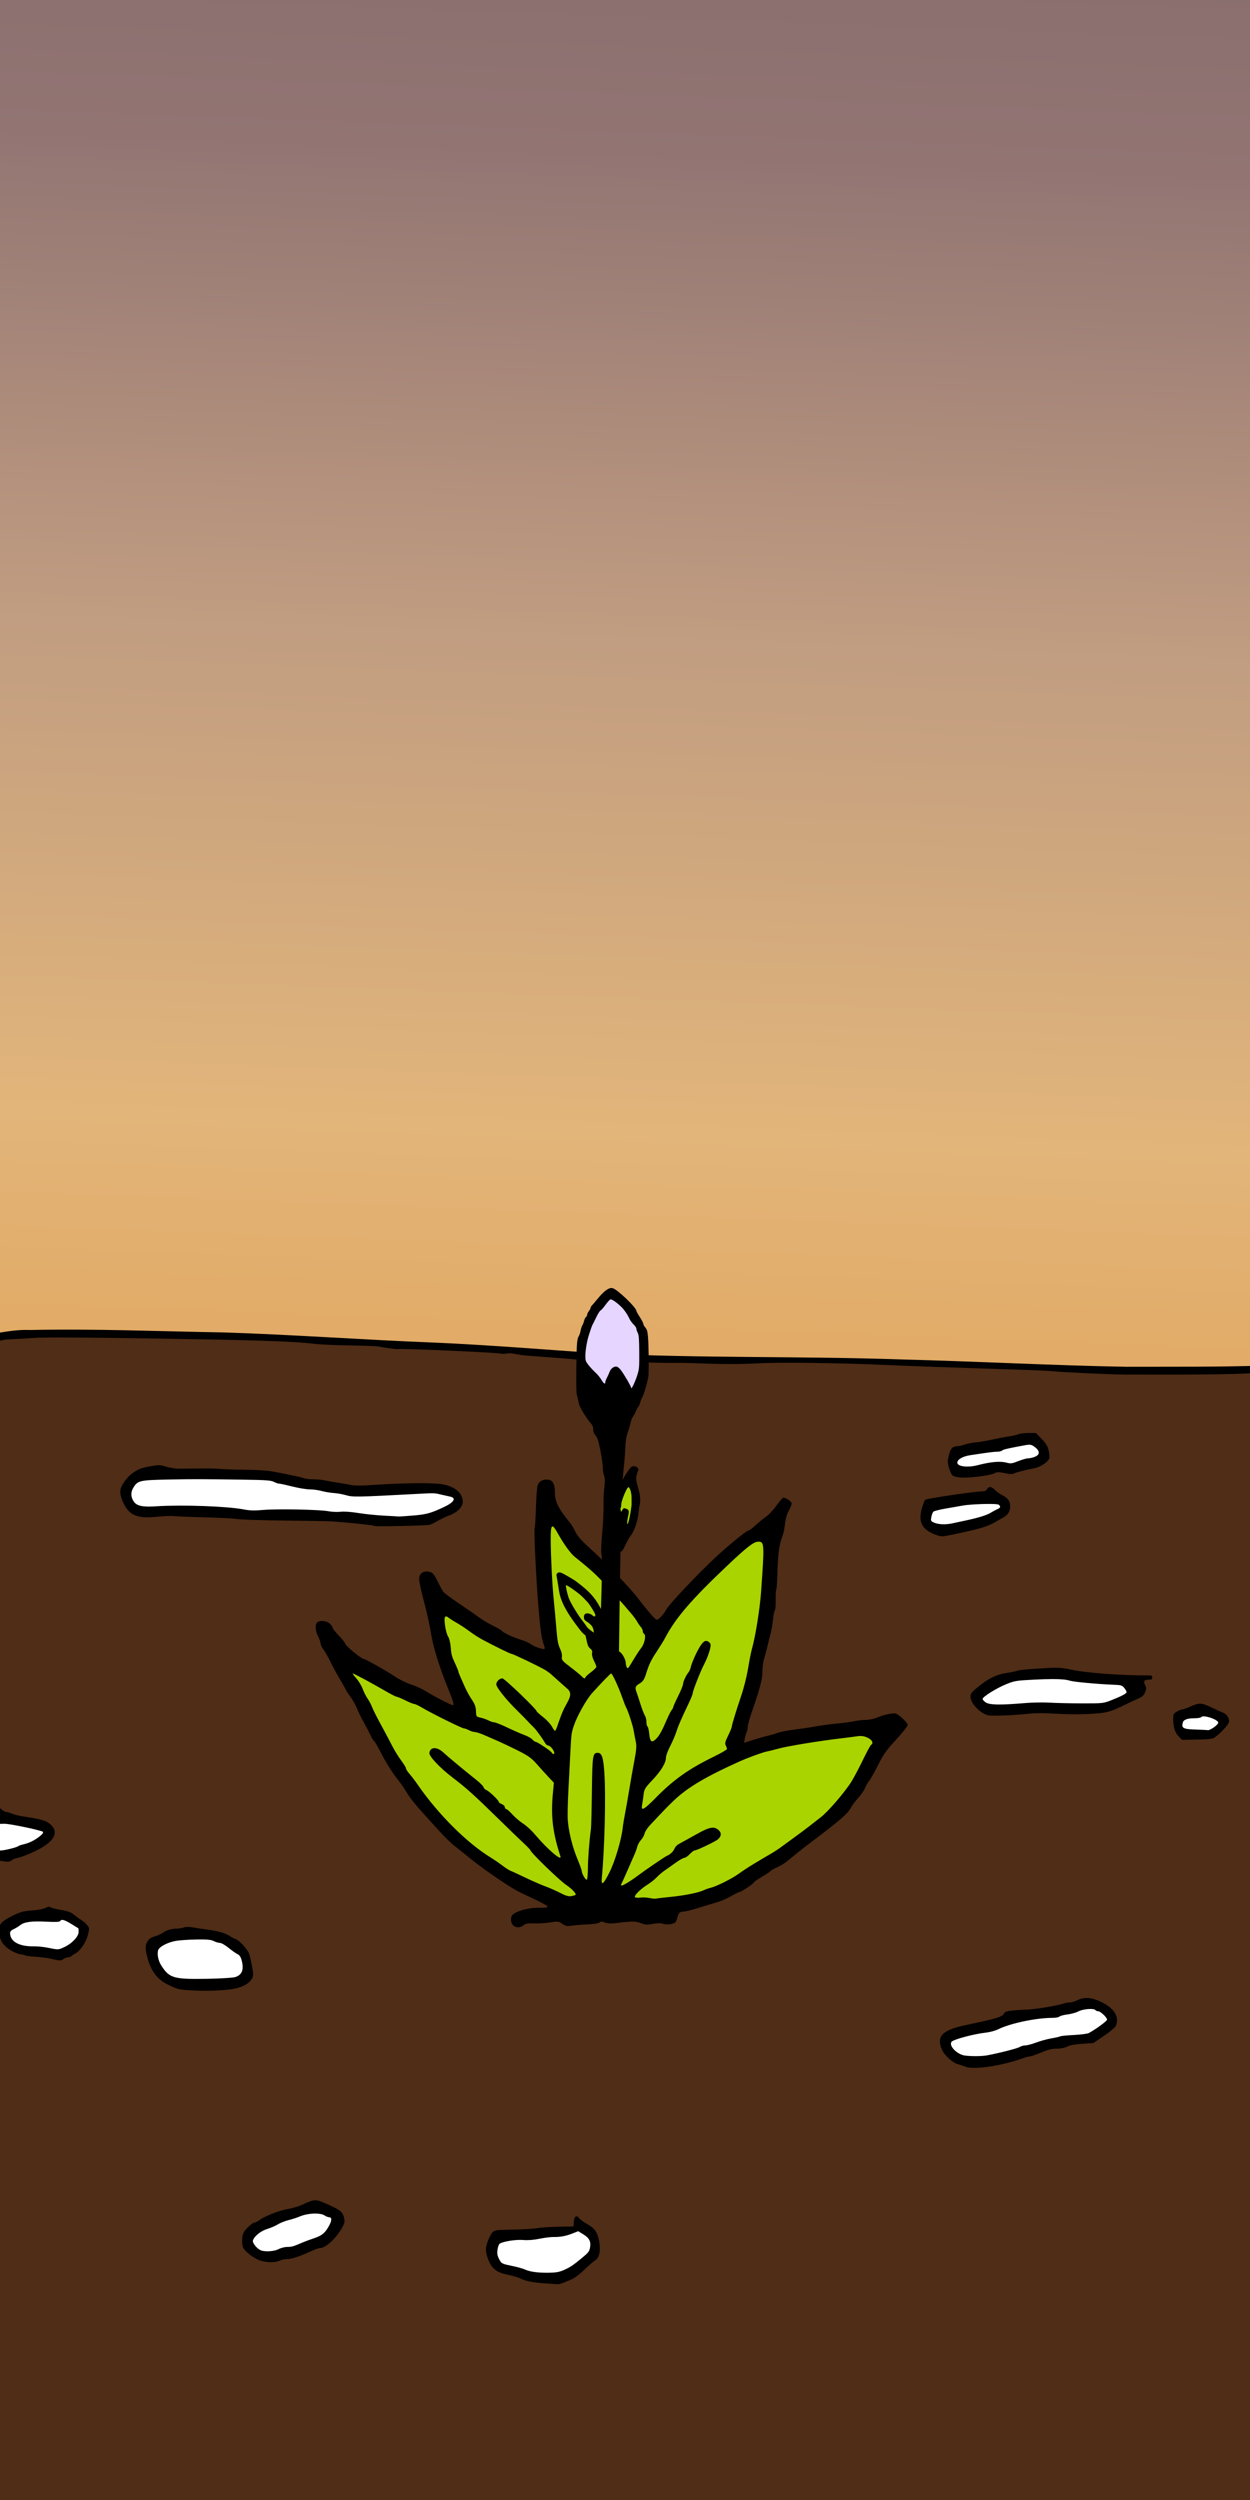 <?xml version="1.0" encoding="UTF-8" standalone="no"?>
<!-- Created with Inkscape (http://www.inkscape.org/) -->

<svg
   xmlns:dc="http://purl.org/dc/elements/1.1/"
   xmlns:cc="http://creativecommons.org/ns#"
   xmlns:rdf="http://www.w3.org/1999/02/22-rdf-syntax-ns#"
   xmlns:svg="http://www.w3.org/2000/svg"
   xmlns="http://www.w3.org/2000/svg"
   xmlns:xlink="http://www.w3.org/1999/xlink"
   xmlns:sodipodi="http://sodipodi.sourceforge.net/DTD/sodipodi-0.dtd"
   xmlns:inkscape="http://www.inkscape.org/namespaces/inkscape"
   width="1024"
   height="2048"
   id="svg2"
   version="1.1"
   inkscape:version="0.48.4 r9939"
   sodipodi:docname="tutorial2-2.svg">
  <defs
     id="defs4">
    <linearGradient
       id="linearGradient4161">
      <stop
         style="stop-color:#3d3442;stop-opacity:1;"
         offset="0"
         id="stop4163" />
      <stop
         id="stop4169"
         offset="0.5"
         style="stop-color:#927573;stop-opacity:1;" />
      <stop
         style="stop-color:#c19d81;stop-opacity:1;"
         offset="0.625"
         id="stop4175" />
      <stop
         style="stop-color:#e2b57a;stop-opacity:1;"
         offset="0.75"
         id="stop4171" />
      <stop
         id="stop4177"
         offset="0.875"
         style="stop-color:#e19e4e;stop-opacity:1;" />
      <stop
         style="stop-color:#b65e28;stop-opacity:1;"
         offset="1"
         id="stop4165" />
    </linearGradient>
    <linearGradient
       inkscape:collect="always"
       xlink:href="#linearGradient4161"
       id="linearGradient4167"
       x1="559.527"
       y1="-2472.244"
       x2="441.473"
       y2="729.502"
       gradientUnits="userSpaceOnUse" />
  </defs>
  <sodipodi:namedview
     id="base"
     pagecolor="#ffffff"
     bordercolor="#666666"
     borderopacity="1.0"
     inkscape:pageopacity="0.0"
     inkscape:pageshadow="2"
     inkscape:zoom="0.27392578"
     inkscape:cx="512"
     inkscape:cy="1024"
     inkscape:document-units="px"
     inkscape:current-layer="layer1"
     showgrid="false"
     inkscape:window-width="1276"
     inkscape:window-height="782"
     inkscape:window-x="0"
     inkscape:window-y="14"
     inkscape:window-maximized="0" />
  <g
     inkscape:label="Layer 1"
     inkscape:groupmode="layer"
     id="layer1"
     transform="translate(0,995.638)">
    <path
       style="color:#000000;fill:#502d16;fill-opacity:1;fill-rule:nonzero;stroke:none;stroke-width:10;marker:none;visibility:visible;display:inline;overflow:visible;enable-background:accumulate"
       d="m 40.625,95.812 c -21.776,0.087 -43.915,1.111 -64.969,6.531 -5.969,2.077 -7.65,8.699 -7.219,14.375 -3.632,55.511 -2.433,111.189 -3.408,166.781 -0.489,71.073 -0.688,142.147 -1.248,213.219 10.503,-2.707 22.517,-0.576 31.906,-6.906 12.509,5.65 26.12,7.946 39.281,11.312 3.237,0.908 6.183,5.053 2.219,7.406 -10.5,10.734 -26.673,13.547 -41.014,16.014 -10.239,1.202 -20.704,1.595 -31.018,2.642 -3.766,52.297 -1.802,104.777 -2.955,157.156 -0.904,134.926 -1.286,269.854 -1.92,404.782 364.938,0.884 729.875,2.292 1094.813,3.5 2.872,-180.111 1.768,-360.257 4.183,-540.374 0.814,-117.248 2.451,-234.487 4.488,-351.719 0.325,-25.083 0.576,-50.168 0.892,-75.251 -7.818,-0.639 -16.397,-0.89 -23.156,3.406 -3.428,-0.9 -6.232,-4.045 -10.219,-3.344 -27.238,-1.893 -54.565,0.48 -81.844,-0.386 -91.527,-1.042 -182.892,-7.774 -274.438,-8.156 -85.718,-0.929 -171.586,-0.367 -257.053,-7.945 C 345.399,105.08 272.899,100.194 200.314,97.251 147.097,95.794 93.857,95.703 40.625,95.812 z m 803.906,86.969 c 4.72,0.687 6.853,6.541 9.094,10.25 1.871,3.353 -0.464,6.821 -4.125,7.375 -20.675,8.67 -43.828,6.172 -65.625,8.594 -2.103,-3.105 -1.451,-7.667 -1.719,-11.312 1.004,-4.793 7.832,-3.406 11.324,-5.168 16.901,-3.821 34.346,-5.695 51.051,-9.738 z m -718.938,28.406 c 45.214,1.263 90.871,0.961 135.205,10.914 29.214,5.231 58.99,3.504 88.482,2.724 7.652,0.362 16.209,0.374 22.5,5.049 3.076,3.595 1.016,9.154 -3.531,10.125 -11.504,7.772 -25.791,9.651 -39.469,8.781 -39.99,-0.106 -79.817,-4.6 -119.803,-5.029 -32.322,-1.285 -64.746,-2.008 -97.04,-2.377 -6.613,-5.481 -11.114,-17.077 -3.375,-23.406 4.454,-4.484 10.833,-6.656 17.031,-6.781 z m 321.875,10.75 c 2.91,4.441 2.384,11.076 5.5,15.844 11.416,25.492 33.763,43.539 51.969,64.062 9.661,9.876 18.066,21.303 28.062,30.812 7.154,3.594 14.369,-2.371 17.912,-8.254 24.463,-28.5 53.4,-52.781 82.244,-76.934 1.936,-2.531 9.217,-8.227 8.219,-7.438 -5.803,19.49 -8.899,39.903 -10.281,60.25 -0.568,27.985 -8.835,55.108 -13.344,82.469 -3.38,15.499 -10.74,30.312 -11.312,46.312 0.071,5.275 6.13,8.536 10.672,5.635 36.002,-10.793 74.235,-12.089 110.672,-20.885 3.278,-0.32 9.019,1.069 9.438,4.406 -23.512,24.081 -33.348,59.937 -61.463,79.725 -27.315,22.082 -55.743,43.52 -87.381,58.806 -11.202,4.757 -24.415,5.196 -34.469,12.406 -2.315,2.609 -4.819,7.639 -9.094,5.656 -38.167,0.815 -76.488,-0.635 -114.562,1.156 -1.902,0.277 -6.312,4.415 -6.094,0.5 12.948,-5.463 27.897,-3.609 41.538,-7.179 1.37,-1.365 -8.131,-3.909 -11.117,-5.947 C 401.938,538.676 354.554,501.143 324.5,450.844 303.756,417.89 286.097,383.152 268.156,348.688 c -1.277,-3.011 -4.047,-8.091 -2.656,-10.5 5.935,3.71 8.617,10.94 13.844,15.5 19.567,20.409 47.698,29.366 71.872,43.18 6.442,3.302 12.999,6.474 19.878,8.82 6.65,-3.833 3.939,-12.356 1.344,-17.781 -10.147,-29.319 -18.118,-60.044 -23.562,-90.375 3.928,-1.844 4.016,4.9 6.375,6.688 12.778,17.712 33.126,27.615 51.302,38.956 11.719,6.452 23.936,12.88 37.104,15.794 7.184,-1.148 6.631,-10.132 5.312,-15.406 -4.742,-39.431 -7.338,-79.48 -3.438,-119.062 0.365,-1.016 0.901,-2.096 1.938,-2.562 z m 364.438,6.938 c 4.456,2.252 10.526,6.447 9.562,12 -5.291,6.389 -14.507,7.074 -21.796,10.336 -10.222,2.802 -21.105,6.751 -31.735,5.696 -5.895,-1.887 -9.564,-7.754 -8.219,-13.781 -0.123,-4.846 5.181,-6.668 9.25,-6.719 14.234,-2.837 29.028,-3.711 42.938,-7.531 z m 46.031,147.5 c 25.441,0.577 50.621,4.819 76.031,5.906 -1.052,3.296 0.535,7.789 -3.938,9.25 -17.085,10.095 -37.211,12.445 -56.843,11.692 -21.604,0.215 -43.606,2.744 -65.001,-0.13 -3.632,-1.606 -7.146,-5.08 -7.469,-9.125 14.598,-15.545 37.193,-16.81 57.219,-17.594 z m 125.969,29.25 c 5.848,1.751 13.725,3.589 16.844,9.094 -3.768,8.474 -14.081,10.149 -22.406,9.479 -4.389,0.288 -9.819,0.425 -11.156,-4.792 -2.08,-4.242 -0.57,-10.136 4.75,-10.844 3.813,-1.337 7.973,-2.73 11.969,-2.938 z M 40.625,572.531 c 9.59,1.215 21.873,4.237 25.906,14.031 -0.461,13.435 -16.669,20.607 -28.5,17.062 -9.625,-1.933 -20.227,-2.291 -28.625,-7.781 -4.678,-3.332 -7.384,-12.76 -0.5,-15.281 9.644,-5.241 20.769,-7.575 31.719,-8.031 z m 112.688,16.438 c 15.39,0.499 33.333,2.013 43.688,14.844 3.628,6.202 5.499,14.693 2.219,21.25 -9.265,6.025 -20.909,2.107 -31.311,3.631 -12.8,0.717 -28.816,1.218 -36.782,-10.85 -4.002,-5.639 -8.398,-14.231 -4.25,-20.719 7.108,-6.598 17.318,-7.299 26.438,-8.156 z M 892.875,646.938 c 6.387,0.954 13.919,4.61 16.219,11 -1.138,6.957 -8.44,11.098 -14.188,13.906 -12.545,3.456 -25.781,4.167 -38.25,8.188 -21.26,5.366 -42.566,14.181 -64.812,12.469 -7.703,-1.902 -16.888,-8.195 -15.781,-17 6.305,-6.203 16.061,-5.948 24,-8.844 15.054,-4.046 29.488,-10.488 45.25,-11.562 15.774,-2.111 31.291,-5.96 47,-8.219 l 0.562,0.062 z M 258.688,812.656 c 6.442,1.641 14.841,3.44 17.875,10.156 -1.652,11.286 -13.401,17.659 -23.219,21.156 -10.732,3.21 -21.647,7.977 -33.031,8.062 -7.441,-0.093 -18.449,-5.153 -16.406,-14.031 5.494,-11.617 20.112,-13.875 30.906,-18.438 7.881,-2.708 15.765,-5.071 23.875,-6.906 z m 215.562,14.75 c 8.771,4.463 15.594,16.863 8.5,25.812 -6.667,6.165 -13.427,13.092 -22.312,15.656 -14.559,3.714 -29.635,-1.781 -43.562,-5.875 -6.597,-2 -12.922,-6.932 -12.906,-14.406 -0.722,-5.612 2.141,-12.344 8.781,-12.031 15.377,-1.69 30.735,-1.929 46.188,-3 4.964,-1.24 12.856,-0.824 15.312,-6.156 z"
       id="path4701"
       inkscape:connector-curvature="0" />
    <path
       style="fill:#000000"
       d="M 1051.156 -161.469 C 1050.691 -161.421 1050.088 -160.625 1049.594 -159.281 C 1048.614 -156.621 1046.725 -155.785 1045.688 -157.531 C 1044.697 -159.198 1041.878 -158.468 1039.906 -156.062 C 1038.091 -153.847 1037.98 -153.081 1038.438 -145.719 C 1038.71 -141.34 1038.715 -132.595 1038.469 -126.281 C 1038.354 -123.328 1038.256 -105.923 1038.188 -83.062 L -24.875 -62.531 C -24.875 -69.468 -24.876 -97.118 -24.875 -97.719 C -24.864 -105.76 -25.156 -108.337 -26.219 -109.438 C -27.995 -111.277 -30.501 -111.278 -32.406 -109.438 C -33.728 -108.162 -33.853 -106.866 -33.406 -99.531 C -33.29 -97.617 -33.209 -82.328 -33.125 -62.344 L -132.469 -60.438 L -132.281 -50.438 L -33.062 -52.344 C -32.734 40.36 -32.661 242.196 -32.625 268.688 C -32.606 283.026 -32.5 302.49 -32.406 311.969 C -32.312 321.448 -32.233 341.752 -32.219 357.062 C -32.167 412.367 -32.089 421.214 -31.75 426.438 C -31.56 429.357 -31.351 441.272 -31.281 452.938 C -31.211 464.603 -31.068 478.138 -30.969 483 C -30.38 511.791 -30.477 581.714 -31.188 650.906 C -31.482 679.577 -31.744 715.145 -31.75 729.969 C -31.756 744.792 -31.996 781.98 -32.312 812.594 C -32.317 813.03 -32.308 813.468 -32.312 813.906 L -33.25 813.906 L -33.312 825.406 C -33.356 831.733 -33.527 849.113 -33.688 864 C -33.95 888.379 -34.052 911.835 -33.938 920.375 C -33.914 922.112 -34.021 927.411 -34.156 932.125 C -34.291 936.839 -34.348 948.384 -34.281 957.812 C -34.215 967.241 -34.367 996.89 -34.625 1023.688 C -34.813 1043.227 -35.03 1069.416 -35.219 1093.094 C -36.535 1093.333 -39.06 1093.483 -41.656 1093.438 C -46.617 1093.355 -48.594 1093.751 -51.75 1095.469 C -56.839 1098.238 -58.117 1100.128 -56.219 1102.094 C -55.096 1103.257 -52.703 1103.634 -44.594 1103.906 C -40.607 1104.04 -37.128 1104.269 -35.312 1104.469 C -35.347 1109.013 -35.41 1115.007 -35.438 1118.875 C -35.621 1144.432 -36.007 1183.827 -36.312 1206.406 C -36.937 1252.451 -37.51 1315.628 -38.156 1408.5 C -38.396 1442.989 -38.785 1485.633 -39.031 1503.25 C -39.391 1528.974 -39.547 1557.758 -39.5 1592.562 C -39.498 1593.803 -39.677 1612.286 -39.875 1633.625 C -40.187 1667.244 -40.44 1715.453 -40.406 1734.219 C -40.4 1737.444 -40.549 1745.992 -40.75 1753.188 C -40.951 1760.383 -41.371 1784.323 -41.688 1806.406 C -42.713 1877.977 -43.207 1893.179 -44.594 1896.5 C -45.607 1898.925 -45.681 1901.125 -44.969 1907.344 C -44.478 1911.628 -44.072 1918.591 -44.062 1922.812 C -44.057 1928.957 -43.607 2028.867 -42.375 2079.656 L -98.562 2079.5 L -98.594 2089.5 L -42.062 2089.656 C -41.715 2100.792 -41.334 2108.081 -40.875 2108.781 L -39.406 2111.031 L -37.281 2109 C -36.108 2107.898 -34.919 2105.959 -34.656 2104.656 C -34.594 2104.35 -34.539 2098.6 -34.469 2089.688 L 1051.25 2092.812 C 1051.222 2101.819 1051.188 2108.876 1051.156 2110.25 C 1050.812 2125.306 1050.831 2125.487 1052.969 2127.625 C 1055.506 2130.162 1058.991 2130.456 1060.156 2128.219 C 1060.505 2127.548 1060.731 2113.382 1060.844 2092.844 L 1168.188 2093.156 L 1168.219 2083.156 L 1060.875 2082.844 C 1061.102 2020.993 1060.518 1917.351 1059.5 1916.125 C 1058.553 1914.984 1058.507 1914.132 1059.312 1912.188 C 1060.04 1910.431 1060.297 1897.565 1060.188 1868.219 C 1060.041 1829.163 1060.11 1776.562 1060.312 1772.562 C 1060.55 1767.885 1060.989 1704.405 1060.969 1677.844 C 1060.957 1661.468 1060.969 1647.243 1061 1646.25 C 1061.289 1638.175 1062.173 1558.019 1062 1555.562 C 1061.877 1553.826 1061.793 1550.987 1061.812 1549.25 C 1061.832 1547.513 1062.146 1522.343 1062.5 1493.312 C 1063.23 1433.165 1063.35 1418.59 1063.219 1410.312 C 1063.081 1401.615 1063.601 1361.17 1064.344 1322.781 C 1064.704 1304.172 1064.932 1284.301 1064.844 1278.594 C 1064.759 1272.887 1064.714 1266.799 1064.75 1265.062 C 1064.786 1263.326 1065.046 1241.783 1065.312 1217.219 C 1065.579 1192.655 1065.996 1156.729 1066.25 1137.375 C 1066.284 1134.793 1066.336 1128.642 1066.375 1125.125 C 1076.069 1125.169 1084.269 1124.973 1084.75 1124.688 C 1085.246 1124.393 1089.93 1124.021 1095.156 1123.844 C 1106.381 1123.463 1110.632 1122.14 1110.688 1119 C 1110.708 1117.82 1110.119 1116.362 1109.406 1115.75 C 1107.901 1114.455 1099.857 1114.211 1090.875 1115.219 C 1084.211 1115.966 1084.705 1115.955 1066.469 1116.094 C 1066.711 1092.528 1066.985 1060.776 1067.188 1030.469 C 1067.451 991.017 1067.816 947.963 1068 934.812 C 1068.184 921.662 1068.57 889.079 1068.875 862.406 L 1069.438 813.906 L 1065.781 813.906 L 1062.125 813.906 L 1062.062 819.562 C 1061.6 889.591 1060.421 953.746 1059.5 958.25 C 1058.998 960.681 1059 965.677 1059.5 970.875 C 1060.15 977.634 1060.092 1015.838 1059.156 1116.125 C 1050.416 1116.125 1046.889 1115.876 1046.312 1115.156 C 1045.763 1114.471 1045.41 1103.042 1045.438 1085.375 C 1045.6 977.923 1045.709 943.644 1046 897.688 C 1046.34 843.861 1046.375 803.289 1046.062 798.281 C 1045.925 796.092 1045.812 781.358 1045.812 765.562 C 1045.812 749.767 1045.791 722.917 1045.781 705.906 C 1045.781 688.895 1045.969 657.701 1046.188 636.562 C 1046.406 615.424 1046.564 586.984 1046.531 573.375 C 1046.499 559.766 1046.541 529.935 1046.625 507.094 C 1046.859 445.638 1046.839 429.895 1046.469 395.312 C 1046.164 366.844 1046.93 34.258 1048.156 -73.25 L 1137.625 -74.969 L 1137.438 -84.969 L 1048.25 -83.25 C 1048.331 -89.245 1048.415 -94.422 1048.5 -98.25 C 1048.923 -117.336 1048.906 -135.095 1048.469 -138.719 C 1047.822 -144.071 1047.951 -145.743 1049.156 -148.438 C 1049.957 -150.226 1050.79 -152.469 1051 -153.438 C 1051.21 -154.406 1051.645 -156.452 1051.969 -157.969 C 1052.422 -160.096 1051.969 -161.189 1051.344 -161.438 C 1051.284 -161.462 1051.223 -161.475 1051.156 -161.469 z M 1038.156 -73.062 C 1037.923 20.853 1037.984 208.121 1038.125 229.938 C 1038.211 243.305 1038.252 266.364 1038.219 281.188 C 1038.186 296.011 1038.193 318.877 1038.219 332 C 1038.245 345.123 1038.209 371.164 1038.156 389.875 C 1038.095 408.586 1038.097 430.837 1038.156 439.344 C 1038.444 480.658 1038.423 511.822 1038.062 594.875 C 1037.755 665.899 1037.683 721.152 1037.844 758.812 C 1038.07 812.055 1038.101 824.034 1038.031 850.281 C 1037.989 866.076 1037.959 890.304 1037.969 904.156 C 1037.979 918.008 1037.892 947.645 1037.781 970 C 1037.583 1010.182 1037.549 1023.51 1037.469 1084.062 L 1037.406 1115.062 L 1030.094 1116 C 1026.069 1116.505 1020.388 1117.068 1017.469 1117.25 C 1012.137 1117.582 943.499 1117.555 922.031 1117.219 C 907.293 1116.987 873.882 1115.243 872.969 1114.656 C 872.009 1114.04 822.776 1112.548 773.219 1111.625 C 750.626 1111.204 725.407 1110.313 717.156 1109.656 C 698.35 1108.16 635.158 1107.022 620.406 1107.906 C 614.325 1108.271 608.566 1108.539 607.594 1108.531 C 593.92 1108.373 575.958 1108.035 566.062 1107.75 C 559.262 1107.554 546.366 1107.378 537.375 1107.344 C 522.063 1107.285 513.906 1106.95 488.781 1105.344 C 483.198 1104.987 475.057 1104.463 470.688 1104.188 C 466.318 1103.912 457.589 1103.158 451.281 1102.531 C 444.974 1101.905 436.049 1101.146 431.438 1100.844 C 426.826 1100.541 418.485 1099.814 412.906 1099.219 C 407.327 1098.624 388.456 1097.703 370.969 1097.156 C 353.481 1096.61 331.24 1095.627 321.531 1094.969 C 311.822 1094.31 292.207 1093.325 277.938 1092.812 C 263.668 1092.3 251.737 1091.746 251.438 1091.562 C 251.138 1091.379 244.939 1090.865 237.656 1090.438 C 230.373 1090.01 220.689 1089.352 216.125 1088.969 C 207.489 1088.242 141.286 1086.901 84.844 1086.312 C 66.864 1086.125 48.936 1085.616 45 1085.188 C 40.36 1084.682 36.31 1084.757 33.5 1085.375 C 31.116 1085.899 23.549 1086.367 16.688 1086.406 C 9.826 1086.445 3.815 1086.702 3.312 1087 C 2.154 1087.688 -8.715 1089.903 -17.125 1091.156 C -21.902 1091.868 -23.92 1091.872 -24.906 1091.125 C -26.438 1089.964 -26.895 1063.507 -26.594 990.312 C -26.523 972.992 -26.479 957.21 -26.438 943.75 C -26.428 942.781 -26.415 942.159 -26.406 941.219 C -26.242 923.279 -26.159 910.087 -26.125 897.812 C -26.09 885.158 -26.061 874.213 -26.031 873.469 C -25.473 859.63 -25.085 817.81 -25.5 816.156 C -25.744 815.186 -26.014 814.631 -26.625 814.312 C -26.62 805.087 -26.561 793.367 -26.469 781.312 C -26.288 757.743 -26.243 733.095 -26.375 726.531 C -26.507 719.968 -26.611 700.667 -26.594 683.656 C -26.577 666.646 -26.722 652.139 -26.906 651.406 C -27.09 650.674 -27.147 632.796 -27.031 611.656 C -26.915 590.516 -26.856 564.669 -26.906 554.219 C -26.957 543.768 -26.636 502.208 -26.219 461.875 C -25.251 368.305 -24.496 243.519 -24.812 231.688 C -24.852 230.217 -24.874 16.59 -24.875 -52.5 L 1038.156 -73.062 z M 42.5 1095.688 C 45.28 1095.674 48.385 1095.678 51.812 1095.688 C 74.664 1095.726 111.862 1096.181 162.438 1097.094 C 216.169 1098.063 245.332 1099.216 256.844 1100.812 C 260.761 1101.356 273.69 1101.958 285.594 1102.156 C 297.498 1102.355 308.254 1102.723 309.469 1102.969 C 315.768 1104.246 325.594 1105.515 326.25 1105.125 C 327.305 1104.498 403.408 1107.808 408.875 1108.719 C 411.351 1109.131 414.229 1109.151 415.281 1108.781 C 416.333 1108.413 419.276 1108.566 421.812 1109.125 C 424.349 1109.684 428.612 1110.305 431.281 1110.5 C 459.061 1112.528 471.608 1113.559 473.125 1113.906 C 475.704 1114.498 539.446 1116.648 550.031 1116.5 C 554.893 1116.432 561.857 1116.483 565.5 1116.625 C 590.539 1117.605 606.037 1117.667 620.281 1116.875 C 638.62 1115.855 686.092 1116.44 724.969 1118.156 C 749.184 1119.225 771.154 1120.009 832.719 1121.969 C 847.291 1122.432 860.974 1123.057 863.156 1123.344 C 868.516 1124.047 910.103 1125.994 920.562 1126.031 C 978.31 1126.237 1008.899 1125.91 1025.719 1124.938 C 1031.79 1124.586 1036.862 1124.389 1036.969 1124.5 C 1037.028 1124.562 1037.08 1126.379 1037.125 1129.031 L 1045.969 1129.031 C 1046.092 1126.872 1046.234 1125.584 1046.375 1125.5 C 1046.713 1125.299 1052.009 1125.154 1059.062 1125.125 C 1058.782 1154.735 1058.462 1187.217 1058.031 1228.062 C 1057.037 1322.342 1056.618 1338.42 1055.094 1340.156 C 1053.964 1341.443 1053.912 1342.144 1054.781 1343.781 C 1055.55 1345.23 1055.803 1353.592 1055.719 1373.312 C 1055.655 1388.448 1055.636 1401.853 1055.688 1403.094 C 1055.739 1404.334 1055.713 1410.233 1055.625 1416.188 C 1055.537 1422.142 1055.569 1430.249 1055.688 1434.219 C 1055.806 1438.189 1055.678 1445.916 1055.406 1451.375 C 1054.478 1469.793 1054.262 1533.824 1055.125 1534.688 C 1055.639 1535.202 1055.575 1536.243 1054.969 1537.375 C 1054.377 1538.48 1054 1544.826 1054 1553.219 C 1054 1562.342 1053.641 1567.416 1053 1567.812 C 1052.378 1568.197 1052.275 1569.613 1052.688 1571.688 C 1053.046 1573.492 1053.286 1579.448 1053.25 1584.906 C 1053.214 1590.365 1053.214 1604.18 1053.25 1615.594 C 1053.285 1627.007 1053.322 1637.132 1053.312 1638.125 C 1053.303 1639.118 1053.278 1647.665 1053.25 1657.094 C 1053.223 1666.522 1053.159 1675.039 1053.094 1676.031 C 1053.03 1677.024 1052.988 1689.089 1053 1702.844 C 1053.012 1717.816 1052.673 1728.056 1052.156 1728.375 C 1051.073 1729.045 1050.996 1733.06 1052.062 1733.719 C 1052.852 1734.207 1052.575 1774.749 1051.625 1796.469 C 1051.353 1802.672 1051.051 1810.884 1050.969 1814.688 C 1050.887 1818.491 1050.542 1821.895 1050.188 1822.25 C 1049.833 1822.605 1050.005 1823.74 1050.562 1824.781 C 1051.233 1826.034 1051.51 1832.493 1051.375 1843.844 C 1051.209 1857.771 1051.267 1908.655 1051.469 1921.906 C 1051.489 1923.26 1051.41 2031.033 1051.281 2082.812 L -34.406 2079.688 C -33.965 2012.179 -33.366 1811.322 -32.656 1668.812 C -32.436 1624.647 -32.196 1583.043 -32.125 1576.344 C -32.054 1569.644 -32.026 1563.336 -32.062 1562.344 C -32.122 1560.737 -31.957 1551.738 -31.562 1535.219 C -31.367 1527.016 -31.125 1526.871 -17.438 1526.219 C -10.986 1525.911 -4.709 1525.278 -3.469 1524.812 C -2.115 1524.304 0.491 1524.276 3.031 1524.75 C 6.529 1525.404 7.685 1525.257 9.781 1523.875 C 11.176 1522.956 12.888 1522.191 13.594 1522.188 C 14.299 1522.188 17.548 1521.169 20.812 1519.906 C 43.522 1511.123 50.563 1501.524 40.125 1493.562 C 37.137 1491.283 32.12 1489.982 18.625 1487.969 C 15.648 1487.524 11.72 1486.541 9.875 1485.75 C 8.03 1484.959 5.826 1484.312 4.969 1484.312 C 4.112 1484.312 2.348 1483.294 1.062 1482.062 C -0.223 1480.831 -2.485 1479.578 -3.969 1479.281 C -6.388 1478.797 -6.838 1479.074 -8.219 1481.969 L -9.75 1485.188 L -17.312 1485.125 C -22.598 1485.068 -25.72 1485.467 -27.656 1486.469 C -29.362 1487.351 -30.632 1487.576 -30.969 1487.031 C -31.269 1486.544 -31.309 1477.9 -31.031 1467.844 C -30.754 1457.787 -30.318 1410.167 -30.062 1362.031 C -29.807 1313.895 -29.388 1258.287 -29.156 1238.438 C -28.924 1218.588 -28.57 1173.704 -28.344 1138.719 C -28.325 1135.877 -28.302 1132.065 -28.281 1129.031 L -26.469 1129.031 C -26.621 1126.672 -26.738 1121.912 -26.75 1116.812 C -26.783 1102.941 -26.402 1102.107 -20 1102.219 C -16.072 1102.287 -4.586 1100.004 1.25 1098 C 2.528 1097.561 6.891 1097.104 10.969 1097 C 15.047 1096.896 21.962 1096.497 26.344 1096.094 C 28.746 1095.872 34.16 1095.729 42.5 1095.688 z M 842.656 1173.906 C 839.367 1173.906 835.522 1174.394 834.125 1174.969 C 832.728 1175.544 829.354 1176.323 826.625 1176.688 C 823.896 1177.052 817.808 1178.2 813.094 1179.25 C 808.379 1180.3 802.197 1181.358 799.375 1181.594 C 796.553 1181.83 792.515 1182.63 790.375 1183.375 C 788.235 1184.12 785.524 1184.712 784.375 1184.719 C 779.753 1184.748 778.014 1187.23 776.594 1195.719 C 776.216 1197.975 776.639 1200.593 777.938 1204.062 C 779.881 1209.257 780.194 1209.478 786.469 1210.344 C 792.076 1211.117 810.898 1208.862 814.438 1207 C 816.831 1205.741 817.878 1205.712 823.031 1206.781 C 827.268 1207.66 829.381 1207.757 830.688 1207.062 C 832.412 1206.146 838.076 1204.667 847.781 1202.656 C 852.608 1201.656 858.657 1197.545 859.594 1194.594 C 859.911 1193.593 859.67 1190.691 859.062 1188.156 C 858.213 1184.617 856.862 1182.416 853.281 1178.719 L 848.625 1173.906 L 842.656 1173.906 z M 842.969 1183.531 C 844.29 1183.513 845.264 1183.765 846.125 1184.312 C 851.907 1187.986 852.545 1191.411 847.844 1193.375 C 846.123 1194.094 843.623 1194.656 842.281 1194.656 C 840.94 1194.656 837.277 1195.708 834.125 1196.969 C 829.243 1198.922 827.897 1199.108 825.031 1198.312 C 819.553 1196.791 811.926 1197.422 800.906 1200.281 C 792.622 1202.431 784.219 1201.381 784.219 1198.188 C 784.219 1195.638 788.666 1193.039 794.656 1192.125 C 809.755 1189.822 814.191 1189.25 816.969 1189.25 C 818.597 1189.25 820.394 1188.825 820.938 1188.281 C 821.816 1187.402 825.118 1186.62 840.156 1183.844 C 841.258 1183.64 842.176 1183.542 842.969 1183.531 z M 130.312 1200.281 C 128.555 1200.25 126.462 1200.597 122.656 1201.281 C 116.288 1202.426 113.57 1203.416 109.5 1206.125 C 103.874 1209.87 98.5 1217.542 98.5 1221.812 C 98.5 1226.176 101.343 1233.158 104.688 1237 C 109.372 1242.381 116.002 1243.89 129 1242.5 C 134.123 1241.952 140.022 1241.704 142.094 1241.969 C 144.166 1242.233 155.401 1242.693 167.062 1242.969 C 178.724 1243.244 191.12 1243.89 194.594 1244.406 C 198.067 1244.923 215.92 1245.487 234.281 1245.656 C 252.642 1245.825 269.706 1246.122 272.188 1246.344 C 274.669 1246.565 279.936 1247.001 283.906 1247.312 C 287.876 1247.624 293.144 1248.15 295.625 1248.469 C 298.106 1248.788 301.508 1249.178 303.188 1249.344 C 304.867 1249.509 306.442 1249.848 306.688 1250.094 C 307.285 1250.691 348.119 1249.838 351.562 1249.156 C 353.051 1248.862 356.111 1247.467 358.344 1246.062 C 360.577 1244.658 364.835 1242.602 367.812 1241.5 C 374.757 1238.93 379.094 1234.578 379.094 1230.156 C 379.094 1223.366 373.092 1218.037 363.219 1216.062 C 355.869 1214.592 331.91 1214.706 307.812 1216.344 C 295.98 1217.148 290.781 1217.171 287.062 1216.406 C 284.333 1215.845 279.456 1215.022 276.219 1214.562 C 272.981 1214.103 268.502 1213.293 266.281 1212.781 C 264.06 1212.27 259.734 1211.856 256.656 1211.844 C 253.578 1211.832 250.14 1211.429 249 1210.969 C 246.959 1210.144 241.256 1208.913 225.25 1205.781 C 219.682 1204.692 212.17 1204.138 201.344 1204.031 C 192.659 1203.946 183.134 1203.633 180.156 1203.344 C 177.179 1203.054 169.861 1202.893 163.906 1202.969 C 157.951 1203.045 150.444 1203.132 147.219 1203.156 C 143.885 1203.181 139.056 1202.454 136.031 1201.5 C 133.511 1200.705 132.07 1200.312 130.312 1200.281 z M 163.156 1211.75 C 171.214 1211.767 181.258 1211.885 200 1212.156 C 217.858 1212.415 222.111 1212.728 224.344 1213.938 C 225.832 1214.744 227.797 1215.403 228.688 1215.406 C 229.578 1215.406 234.436 1216.467 239.5 1217.75 C 244.564 1219.033 250.958 1220.099 253.688 1220.094 C 256.417 1220.084 260.835 1220.69 263.531 1221.438 C 266.227 1222.185 270.706 1222.922 273.469 1223.094 C 276.231 1223.265 280.739 1224.068 283.469 1224.875 C 288.897 1226.48 292.252 1226.438 340.312 1223.875 C 356.223 1223.026 355.476 1222.994 361.5 1224.406 C 363.981 1224.988 367.129 1225.695 368.5 1225.969 C 374.161 1227.097 372.122 1230.621 363.5 1234.656 C 352.725 1239.699 349.337 1240.626 338.031 1241.562 C 332.081 1242.055 326.809 1242.394 326.312 1242.312 C 325.816 1242.232 320.328 1241.916 314.125 1241.594 C 307.922 1241.271 298.586 1240.293 293.375 1239.438 C 287.598 1238.489 281.964 1238.108 278.938 1238.438 C 276.208 1238.735 271.761 1238.532 269.031 1238 C 262.056 1236.642 227.15 1235.941 215.781 1236.938 C 208.453 1237.58 204.746 1237.501 199.531 1236.5 C 185.948 1233.893 148.832 1232.573 127.812 1233.969 C 116.397 1234.727 111.748 1233.64 109.281 1229.594 C 107.006 1225.862 107.046 1222.256 109.406 1218.438 C 112.839 1212.882 114.607 1212.488 138.188 1212.031 C 149.032 1211.821 155.099 1211.733 163.156 1211.75 z M 810.875 1218.219 C 809.946 1218.282 809.141 1218.857 808.562 1219.938 C 807.905 1221.166 806.694 1221.747 804.719 1221.75 C 798.54 1221.76 759.784 1227.445 757.875 1228.625 C 757.489 1228.863 756.352 1231.769 755.344 1235.094 C 751.918 1246.388 755.215 1253.135 766.094 1257.094 C 771.815 1259.176 770.771 1259.244 788.281 1255.438 C 804.842 1251.837 810.372 1250.007 816.688 1246.062 C 817.432 1245.598 819.547 1244.397 821.375 1243.406 C 825.8 1241.008 827.536 1238.33 827.5 1233.938 C 827.465 1229.65 825.637 1227.162 820.688 1224.625 C 818.737 1223.625 816.172 1221.758 814.969 1220.469 C 813.498 1218.893 812.069 1218.138 810.875 1218.219 z M 810.031 1232.031 C 814.33 1232.031 817.622 1232.213 818.156 1232.656 C 820.005 1234.19 819.664 1235.192 816.906 1236.375 C 815.542 1236.96 813.428 1238.094 812.188 1238.906 C 808.959 1241.02 802.206 1243.201 792.344 1245.312 C 787.629 1246.322 782.141 1247.506 780.156 1247.938 C 774.775 1249.107 768.789 1248.889 765.375 1247.406 C 762.503 1246.159 762.384 1245.924 762.969 1242.719 C 763.308 1240.857 764.072 1238.891 764.656 1238.344 C 765.24 1237.796 769.788 1236.649 774.75 1235.812 C 779.712 1234.976 785.8 1233.91 788.281 1233.438 C 792.92 1232.554 802.866 1232.028 810.031 1232.031 z M 864.688 1366.219 C 863.276 1366.219 861.8 1366.256 860.125 1366.344 C 842.832 1367.255 835.15 1367.959 832.938 1368.781 C 831.697 1369.243 827.863 1370.029 824.438 1370.531 C 817.42 1371.56 811.137 1374.334 804.5 1379.375 C 796.149 1385.718 795.031 1386.985 795.031 1390.031 C 795.031 1395.345 803.196 1403.855 809.562 1405.188 C 812.814 1405.868 830.292 1405.232 841.062 1404.031 C 847.152 1403.353 854.237 1403.206 860.906 1403.656 C 876.929 1404.739 894.211 1404.492 904.219 1403.031 C 908.148 1402.458 913.049 1400.723 919.094 1397.75 C 924.056 1395.309 930.04 1392.492 932.375 1391.5 C 935.658 1390.105 936.933 1388.959 938 1386.406 C 939.174 1383.596 939.19 1382.737 938.156 1380.688 C 936.47 1377.345 937.241 1376.031 940.844 1376.031 C 943.321 1376.031 943.906 1375.662 943.906 1374.219 C 943.906 1372.673 943.312 1372.447 939.625 1372.469 C 918.318 1372.595 889.495 1370.414 877.25 1367.75 C 872.351 1366.684 868.921 1366.225 864.688 1366.219 z M 862.375 1375.5 C 869.306 1375.5 873.69 1375.925 876.531 1376.844 C 879.501 1377.803 899.141 1379.632 911.875 1380.125 C 918.54 1380.383 919.237 1380.577 921.125 1382.938 C 922.247 1384.34 923.03 1385.903 922.875 1386.375 C 922.488 1387.554 918.545 1389.586 910.562 1392.75 C 903.912 1395.386 903.584 1395.426 886.656 1395.406 C 877.215 1395.395 865.211 1395.131 860 1394.812 C 854.789 1394.494 845.453 1394.66 839.25 1395.188 C 819.714 1396.85 810.84 1396.715 807.688 1394.719 C 806.183 1393.766 804.969 1392.453 804.969 1391.781 C 804.969 1390.008 816.351 1382.914 824.531 1379.594 C 831.051 1376.948 832.703 1376.682 846.906 1375.969 C 853.114 1375.657 858.216 1375.499 862.375 1375.5 z M 982.812 1395.656 C 980.751 1395.702 978.716 1396.436 975.719 1397.781 C 972.522 1399.216 969.228 1400.404 968.406 1400.406 C 967.584 1400.406 965.613 1401.204 964 1402.188 C 961.345 1403.806 961.074 1404.389 961.094 1408.281 C 961.127 1414.95 962.485 1419.295 965.5 1422.406 L 968.25 1425.25 L 980.5 1425.062 C 989.574 1424.925 993.252 1424.553 994.719 1423.562 C 999.236 1420.514 1006.079 1413.286 1006.656 1410.969 C 1007.427 1407.873 1005.261 1404.296 1001.844 1403 C 1000.505 1402.492 996.567 1400.7 993.094 1399.031 C 988.176 1396.669 985.463 1395.597 982.812 1395.656 z M 985.906 1406.031 C 989.743 1405.971 998.037 1409.105 998 1411.219 C 997.987 1411.963 996.379 1413.698 994.406 1415.062 C 992.433 1416.427 990.301 1417.448 989.688 1417.344 C 989.074 1417.239 984.422 1417.004 979.344 1416.844 C 969.355 1416.528 967.757 1415.675 968.906 1411.281 C 969.578 1408.713 972.526 1407.594 978.656 1407.594 C 981.324 1407.594 983.791 1407.166 984.125 1406.625 C 984.377 1406.218 985.021 1406.045 985.906 1406.031 z M 3.75 1494.031 C 4.991 1493.988 10.479 1494.824 15.938 1495.906 C 24.473 1497.598 27.989 1498.408 34.219 1500.156 C 36.152 1500.699 35.448 1502.103 31.938 1504.781 C 27.945 1507.828 23.464 1509.97 19.094 1510.906 C 17.359 1511.278 15.436 1511.961 14.844 1512.438 C 13.62 1513.422 3.88 1515.831 0.812 1515.906 C -8.383 1516.132 -30.557 1516.512 -30.594 1516.438 C -30.619 1516.387 -30.869 1512.18 -31.156 1507.094 L -31.656 1497.844 L -28.812 1497.844 C -27.242 1497.844 -24.887 1497.118 -23.562 1496.25 C -21.666 1495.007 -18.724 1494.601 -9.812 1494.375 C -3.587 1494.217 2.509 1494.074 3.75 1494.031 z M 39.688 1562 C 39.055 1562.066 38.342 1562.378 37.375 1562.938 C 35.886 1563.8 31.477 1564.65 26.438 1565.031 C 19.362 1565.566 16.88 1566.196 11.25 1568.906 C 2.108 1573.306 -0.778 1576.079 -0.75 1580.531 C -0.707 1587.431 0.731 1591.039 4.938 1594.875 C 8.552 1598.171 14.58 1601.027 18.188 1601.156 C 18.933 1601.183 20.011 1601.515 20.594 1601.875 C 21.176 1602.235 25.056 1602.722 29.188 1602.969 C 33.319 1603.215 39.116 1603.989 42.094 1604.688 C 49.171 1606.348 49.984 1606.353 52.062 1604.781 C 53.026 1604.053 54.67 1603.453 55.688 1603.438 C 56.705 1603.421 57.978 1602.96 58.531 1602.406 C 59.085 1601.853 60.453 1600.938 61.562 1600.375 C 65.619 1598.317 70.372 1591.426 71.906 1585.438 C 73.321 1579.915 73.324 1579.606 71.656 1577.344 C 70.7 1576.047 68.626 1574.18 67.031 1573.188 C 65.436 1572.195 62.543 1570.1 60.625 1568.562 C 57.908 1566.385 55.579 1565.536 50.125 1564.656 C 46.273 1564.035 42.395 1563.059 41.5 1562.5 C 40.87 1562.107 40.32 1561.934 39.688 1562 z M 51.094 1572.781 C 52.544 1572.828 54.783 1573.885 58.312 1576.031 C 61.3 1577.848 63.925 1579.464 64.125 1579.625 C 64.325 1579.786 64.45 1581.183 64.406 1582.75 C 64.301 1586.446 59.054 1592.037 52.938 1594.938 C 47.799 1597.374 47.906 1597.353 39.406 1595.625 C 35.933 1594.919 30.854 1594.379 28.125 1594.438 C 15.703 1594.705 8.25 1590.595 8.25 1583.438 C 8.25 1582.287 9.305 1581.188 11.188 1580.344 C 12.8 1579.62 15.228 1578.156 16.562 1577.094 C 19.924 1574.418 25.879 1573.628 38.125 1574.25 C 45.514 1574.625 48.801 1574.477 49.25 1573.75 C 49.656 1573.093 50.223 1572.753 51.094 1572.781 z M 153.531 1578.531 C 152.277 1578.542 151.243 1578.694 150.438 1579 C 149.1 1579.508 146.472 1579.938 144.594 1579.938 C 140.564 1579.938 135.807 1581.425 133.031 1583.562 C 131.938 1584.405 129.156 1585.634 126.844 1586.281 C 123.806 1587.132 122.165 1588.237 120.938 1590.25 C 118.885 1593.616 118.831 1596.263 120.594 1603.031 C 123.626 1614.671 128.874 1621.696 137.625 1625.844 C 146.051 1629.837 146.037 1629.855 157.125 1630.5 C 168.697 1631.173 180.629 1630.812 189.906 1629.5 C 201.019 1627.929 208.285 1622.349 207.344 1616.094 C 206.429 1610.016 205.128 1603.842 204.125 1600.688 C 202.966 1597.043 196.003 1589.401 193 1588.469 C 191.877 1588.12 189.959 1587.135 188.719 1586.281 C 185.136 1583.816 178.963 1581.95 170.688 1580.844 C 166.469 1580.28 160.726 1579.411 157.938 1578.938 C 156.259 1578.652 154.786 1578.521 153.531 1578.531 z M 163.906 1588.812 C 164.848 1588.806 165.71 1588.8 166.5 1588.812 C 171.242 1588.888 173.353 1589.257 175.156 1590.156 C 176.816 1590.984 179.105 1591.656 180.25 1591.656 C 181.395 1591.656 184.581 1593.5 187.344 1595.75 C 190.106 1598 193.395 1600.315 194.625 1600.875 C 196.119 1601.556 197.192 1603.098 197.875 1605.562 C 200.056 1613.438 198.366 1617.92 192.562 1619.656 C 190.697 1620.214 180.451 1620.841 169.781 1621.031 C 142.207 1621.522 138.782 1620.531 132.156 1610.188 C 129.702 1606.357 128.616 1601.271 129.5 1597.75 C 130.219 1594.885 137.125 1591.195 144.062 1589.969 C 147.04 1589.442 154.58 1588.938 160.812 1588.844 C 161.941 1588.827 162.964 1588.819 163.906 1588.812 z M 890.25 1636.75 C 887.517 1636.735 884.996 1637.352 882.562 1638.594 C 880.617 1639.586 877.841 1640.406 876.406 1640.406 C 874.972 1640.406 872.629 1640.81 871.188 1641.312 C 866.218 1643.045 847.801 1646.103 841.5 1646.25 C 838.026 1646.331 832.504 1646.697 829.219 1647.062 C 824.315 1647.608 823.087 1648.069 822.344 1649.688 C 821.353 1651.844 816.435 1653.513 801.344 1656.75 C 796.629 1657.761 791.362 1658.893 789.625 1659.281 C 771.603 1663.307 767.018 1668.353 771.625 1679.062 C 773.624 1683.71 780.582 1689.997 784.906 1691.062 C 786.262 1691.397 788.984 1692.314 790.969 1693.094 C 797.788 1695.771 820.765 1692.346 838.25 1686.031 C 840.421 1685.247 842.922 1684.594 843.812 1684.594 C 844.703 1684.594 848.788 1683.174 852.906 1681.438 C 858.537 1679.063 861.693 1678.281 865.594 1678.281 C 868.892 1678.281 872.018 1677.653 874.188 1676.562 C 876.489 1675.406 880.537 1674.679 886.625 1674.281 L 895.656 1673.688 L 904.312 1667.812 C 909.086 1664.581 913.47 1660.919 914.031 1659.688 C 917.327 1652.453 912.89 1645.16 902.031 1639.938 C 897.615 1637.814 893.764 1636.769 890.25 1636.75 z M 893.594 1645.75 C 895.542 1645.774 897.05 1646.092 897.438 1646.719 C 897.744 1647.215 898.725 1647.594 899.594 1647.594 C 901.492 1647.594 906.906 1652.716 906.906 1654.5 C 906.906 1655.605 897.955 1662.192 892.031 1665.438 C 890.897 1666.059 885.39 1666.786 879.781 1667.062 C 874.173 1667.339 869.15 1667.831 868.625 1668.156 C 868.1 1668.481 864.817 1669.224 861.344 1669.812 C 857.87 1670.401 852.235 1671.961 848.812 1673.25 C 845.39 1674.539 841.433 1675.594 840 1675.594 C 838.567 1675.594 836.474 1676.166 835.375 1676.875 C 833.56 1678.045 818.707 1681.856 808.562 1683.75 C 804.408 1684.525 796.083 1684.604 790.625 1683.938 C 784.065 1683.137 776.91 1675.79 779.562 1672.594 C 781.176 1670.65 798.118 1666.144 807.656 1665.125 C 810.882 1664.78 815.452 1663.542 817.781 1662.375 C 827.49 1657.509 848.974 1653.014 862.312 1653.031 C 864.819 1653.031 867.351 1652.555 867.938 1651.969 C 868.524 1651.382 871.429 1650.601 874.406 1650.25 C 877.383 1649.899 881.459 1648.766 883.469 1647.719 C 885.897 1646.453 890.346 1645.71 893.594 1645.75 z M 258.469 1802.438 C 255.897 1802.399 253.184 1803.571 247.375 1806.219 C 244.646 1807.463 239.383 1809.011 235.688 1809.656 C 228.427 1810.923 217.086 1815.37 212.469 1818.75 C 210.889 1819.906 208.952 1820.844 208.156 1820.844 C 207.36 1820.844 204.931 1822.664 202.781 1824.875 C 199.424 1828.329 198.827 1829.54 198.438 1833.594 C 198.164 1836.442 198.421 1839.425 199.125 1841.094 C 200.631 1844.664 208.766 1850.684 213.969 1852.094 C 219.581 1853.614 225.163 1853.572 229 1851.969 C 230.782 1851.224 233.51 1850.625 235.062 1850.625 C 239.102 1850.635 245.628 1848.463 256.438 1843.5 C 258.703 1842.46 261.353 1841.594 262.312 1841.594 C 266.764 1841.582 275.117 1833.868 280.156 1825.125 C 282.114 1821.729 282.501 1820.191 282.031 1817.688 C 280.949 1811.918 278.995 1810.327 265.594 1804.594 C 262.382 1803.22 260.469 1802.467 258.469 1802.438 z M 257.969 1813.344 C 261.293 1813.316 264.214 1813.807 265.844 1814.875 C 267.065 1815.675 268.691 1816.344 269.469 1816.344 C 271.767 1816.344 271.979 1818.62 270.031 1822.438 C 266.723 1828.922 264.042 1831.284 257.531 1833.469 C 254.164 1834.598 249.797 1836.205 247.812 1837.062 C 240.232 1840.339 239.042 1840.688 235.344 1840.688 C 233.251 1840.688 230.039 1841.507 228.188 1842.5 C 224.653 1844.395 216.946 1844.865 213.531 1843.406 C 210.388 1842.064 206.594 1837.277 207.188 1835.406 C 208.318 1831.844 213.595 1827.603 219 1825.938 C 221.946 1825.03 225.821 1823.364 227.594 1822.219 C 229.367 1821.073 233.375 1819.488 236.5 1818.688 C 239.625 1817.887 243.447 1816.663 245 1815.969 C 248.748 1814.294 253.694 1813.379 257.969 1813.344 z M 472.188 1815.594 C 471.098 1815.713 470.265 1817.294 470.062 1820.062 L 469.781 1823.906 L 457.156 1824.156 C 450.209 1824.299 442.481 1824.812 440 1825.312 C 437.519 1825.813 428.689 1826.353 420.375 1826.5 C 406.7 1826.742 405.097 1826.924 403.594 1828.531 C 401.162 1831.131 398.031 1839.172 398.031 1842.844 C 398.031 1847.371 401.213 1855.284 404.125 1858 C 407.566 1861.209 409.323 1861.996 417.031 1863.719 C 420.732 1864.546 424.509 1865.632 425.438 1866.125 C 429.78 1868.43 436.283 1869.86 444.969 1870.438 C 450.179 1870.784 455.338 1871.134 456.438 1871.219 C 457.537 1871.303 459.777 1870.788 461.406 1870.094 C 463.036 1869.4 466.168 1868.101 468.375 1867.188 C 470.644 1866.248 475.106 1862.873 478.656 1859.406 C 482.109 1856.035 486.099 1852.565 487.531 1851.719 C 491.495 1849.377 492.539 1841.95 490.125 1833 C 488.647 1827.521 486.555 1825.073 480.375 1821.562 C 477.761 1820.078 475.017 1818.037 474.312 1817.031 C 473.576 1815.98 472.841 1815.522 472.188 1815.594 z M 473.656 1827.812 L 477.969 1830.438 C 482.792 1833.401 484.259 1836.373 483.344 1841.25 C 482.744 1844.445 481.961 1845.427 476.438 1849.969 C 469.463 1855.703 467.424 1857.09 462.5 1859.344 C 458.317 1861.259 455.85 1861.709 449.562 1861.812 C 440.709 1861.959 434.06 1861.055 429.969 1859.156 C 428.418 1858.437 424.16 1857.232 420.5 1856.469 C 410.884 1854.463 410.824 1854.442 408.812 1850.5 C 407.395 1847.721 407.102 1846.006 407.562 1842.938 C 407.89 1840.751 408.621 1838.59 409.188 1838.156 C 411.662 1836.263 422.451 1834.501 428.438 1835 C 432.508 1835.339 437.06 1835 441.938 1834 C 445.984 1833.173 451.063 1832.521 453.219 1832.562 C 458.885 1832.672 463.705 1831.779 469 1829.656 L 473.656 1827.812 z "
       transform="translate(0,-995.638)"
       id="path4681" />
    <path
       style="color:#000000;fill:url(#linearGradient4167);fill-opacity:1;fill-rule:nonzero;stroke:none;stroke-width:10;marker:none;visibility:visible;display:inline;overflow:visible;enable-background:accumulate"
       d="m -28.531,-1050.969 c -2.354,260.117 -1.331,520.25 -1.594,780.375 0.066,118.058 -0.169,236.152 0.875,354.188 0.638,5.034 -0.22,13.043 5.094,15.406 16.325,-0.453 32.101,-5.829 48.562,-5.091 52.93,-1.164 105.861,1.109 158.78,1.988 56.915,1.798 113.717,6.002 170.615,8.249 45.451,1.926 90.791,5.664 136.161,8.814 82.999,4.211 166.153,2.181 249.194,5.093 61.287,1.522 122.519,4.917 183.814,5.979 36.996,-0.105 74.033,0.218 111,-0.938 7.203,0.832 6.754,-7.771 6.219,-12.688 2.135,-279.593 1.185,-559.255 1.699,-838.875 0.079,-108.146 0.162,-216.292 0.239,-324.437 -356.865,0 -713.729,-1e-4 -1070.594,0 l -0.032,0.999 -0.03,0.938 z"
       id="path4153"
       inkscape:connector-curvature="0" />
    <g
       id="g4399"
       transform="translate(-1732.752,666.06)">
      <path
         inkscape:connector-curvature="0"
         id="path4362"
         d="m 2184.781,-414.312 c -6.193,2.362 -4.282,10.969 -4.281,16.281 0.888,28.804 1.74,58.045 7.062,86.281 1.382,6.501 2.429,14.177 9.125,17.469 4.89,3.808 9.803,10.435 16.219,10.312 4.453,-3.139 9.731,-6.841 11.594,-12.031 0.285,-5.036 -3.753,-9.013 -3.625,-13.938 -2.905,-4.714 -4.951,-9.699 -5.156,-15.281 -0.875,-5.004 -2.937,-12.081 -1.375,-16.188 5.465,11.251 8.03,24.166 12.5,35.688 3.211,3.323 7.136,-0.942 10.406,-0.531 5.474,3.011 2.87,11.333 8.594,14.312 7.487,-1.513 8.898,-10.472 13.562,-15.406 4.852,-6.311 7.522,-15.72 1.566,-22.35 -14.837,-23.793 -36.032,-42.562 -56.529,-61.391 -6.705,-6.217 -10.216,-15.103 -15.912,-22.134 -1.026,-0.861 -2.416,-1.273 -3.75,-1.094 z m 168.688,12.156 c -12.325,3.241 -19.743,14.599 -29.125,22.383 -20.661,19.718 -41.104,40.138 -54.625,65.554 -5.566,8.54 -9.413,18.084 -13.563,27.25 -3.564,2.633 -7.809,6.733 -5.5,11.594 2.661,10.163 7.307,19.903 9.406,30.125 1.304,4.551 0.828,13.21 7.188,13.469 8.814,-2.35 10.791,-12.989 15.233,-19.736 9.252,-18.32 16.53,-37.73 25.017,-56.233 0.757,-1.404 4.571,-7.208 2.875,-2.719 -9.888,24.927 -19.825,49.993 -30.588,74.617 -4.279,9.161 -5.246,19.973 -13.068,27.133 -5.412,5.713 -10.438,12.318 -10.969,20.469 -1.79,4.328 -1.45,13.276 5.188,11.406 6.287,-2.828 10.111,-9.412 15.482,-13.432 14.844,-14.374 33.022,-24.585 51.175,-33.662 3.851,-1.952 4.171,-6.42 3.406,-10.125 1.712,-6.046 5.115,-11.48 6.305,-17.765 12.224,-38.241 20.862,-77.897 23.476,-118.016 0.026,-9.429 1.397,-19.224 -0.281,-28.5 -1.185,-2.617 -4.199,-4.111 -7.031,-3.812 z m -256.719,61.375 c -6.546,3.421 -2.393,11.938 -1.438,17.219 3.608,15.308 7.238,30.692 14.719,44.594 3.915,7.7 9.036,15.135 9.875,23.906 2.264,5.493 9.732,4.127 14.034,6.839 18.082,6.22 35.294,15.077 50.872,26.004 5.24,1.434 6.624,-5.522 3.656,-8.594 -6.265,-5.393 -11.524,-12.134 -16.662,-18.718 -9.374,-10.915 -21.438,-20.085 -28.463,-32.657 1.468,-1.872 3.404,3.287 5.103,3.628 12.79,11.473 25.042,24.23 36.272,36.934 4.229,2.231 8.067,-2.178 8.281,-6.188 2.731,-9.402 10.12,-17.803 9.844,-27.812 -2.226,-7.596 -10.511,-10.782 -15.5,-16.344 -19.195,-14.651 -43.61,-20.051 -63.468,-33.57 -8.705,-5.07 -16.678,-12.328 -26.22,-15.462 l -0.469,0 -0.438,0.219 z m 136,45.594 c -15.839,14.732 -31.457,32.671 -35.219,54.812 -1.55,24.244 -4.158,48.605 -2.854,72.9 2.105,16.411 7.85,32.291 14.635,47.257 2.589,3.249 8.72,1.475 8.094,-3 2.895,-32.601 3.809,-65.394 5.125,-98.031 2.74,16.92 1.455,34.553 1.656,51.75 -0.067,16.931 -1.52,34.039 -1.906,50.813 1.722,4.84 7.857,2.613 9.438,-1.125 16.464,-29.235 16.733,-64.003 23.834,-96.204 2.57,-11.098 2.259,-22.724 -1.49,-33.514 -4.654,-15.369 -10.669,-30.554 -18.188,-44.688 -0.771,-0.849 -1.995,-1.462 -3.125,-0.969 z m -211.688,2.469 c -4.418,4.525 1.885,9.075 3.938,12.844 18.376,37.535 37.816,75.139 66.01,106.308 25.139,28.319 57.594,50.189 93.177,62.973 6.561,3.353 15.457,8.684 22.438,3.75 3.548,-5.91 -3.914,-10.058 -7.553,-13.354 -22.476,-18.871 -41.078,-41.945 -63.024,-61.357 -15.177,-14.772 -32.538,-27.441 -47.11,-42.789 -1.659,-2.839 3.313,-0.515 3.906,0.594 22.615,17.775 43.176,37.43 63.969,57.188 11.996,8.728 20.086,22.024 32.875,29.812 4.997,0.906 6.577,-5.078 4.656,-8.688 -6.423,-18.218 -6.104,-37.836 -4.125,-56.844 -10.617,-12.15 -21.345,-25.398 -36.969,-31.125 -14.309,-7.818 -30.079,-12.344 -45.118,-18.424 -17.821,-8.674 -35.462,-18.208 -53.851,-25.639 -10.775,-4.917 -20.299,-12.97 -31.781,-15.875 l -0.875,0 -0.562,0.625 z m 415.094,49.781 c -38.671,4.265 -78.516,9.131 -113.313,27.672 -20.939,9.535 -39.853,23.257 -54.906,40.734 -15.104,14.858 -20.608,35.973 -29.094,54.75 -1.601,3.831 2.961,7.977 6.406,5.156 13.732,-9.035 28.187,-17.469 40.688,-28.062 7.474,-8.75 18.776,-12.851 28.781,-17.75 1.837,-0.947 6.543,0.662 3.281,2.812 -8.329,5.705 -18.627,7.86 -26.447,14.6 -14.569,8.534 -27.608,19.593 -40.24,30.618 -3.251,3.436 -0.725,9.877 4.375,8.812 14.675,1.964 29.298,-0.249 43.66,-3.264 19.268,-3.891 36.479,-13.487 52.539,-24.453 23.144,-14.561 46.605,-29.517 65.676,-49.158 12.517,-13.097 21.425,-28.996 29.219,-45.125 3.005,-3.778 6.353,-9.606 1.594,-13.469 -3.162,-3.123 -7.881,-4.135 -12.219,-3.875 z"
         style="color:#000000;fill:#aad400;fill-opacity:1;fill-rule:nonzero;stroke:none;stroke-width:10;marker:none;visibility:visible;display:inline;overflow:visible;enable-background:accumulate" />
      <path
         inkscape:connector-curvature="0"
         id="path4319"
         d="m 2180.115,-449.622 c -3.327,0.093 -5.786,1.699 -6.875,4.562 -0.541,1.422 -1.203,9.777 -1.469,18.562 -0.266,8.785 -0.725,16.38 -1.031,16.875 -0.744,1.204 1.271,42.916 3.156,65.219 1.574,18.622 2.53,25.187 4.375,30.031 0.605,1.589 0.849,3.119 0.562,3.406 -0.859,0.859 -8.8,-1.887 -11.406,-3.938 -1.334,-1.05 -4.891,-2.623 -7.906,-3.5 -6.047,-1.758 -14.794,-5.859 -15.75,-7.406 -0.337,-0.544 -3.384,-2.307 -6.781,-3.906 -3.397,-1.599 -8.662,-4.73 -11.688,-6.938 -3.025,-2.208 -10.493,-7.368 -16.594,-11.5 -6.101,-4.132 -11.726,-8.253 -12.5,-9.156 -0.774,-0.903 -2.981,-4.863 -4.906,-8.781 -3.042,-6.192 -3.938,-7.233 -6.906,-7.969 -4.928,-1.221 -8.694,1.731 -8.25,6.438 0.302,3.2 2.068,11.185 4.156,18.844 1.847,6.773 4.248,17.554 5.031,22.5 2.269,14.334 7.117,29.921 16.156,52 2.428,5.932 3.317,9.5 2.375,9.5 -1.407,0 -15.286,-7.1 -21.062,-10.781 -3.3,-2.103 -9.15,-4.846 -13,-6.094 -3.85,-1.248 -9.475,-3.935 -12.5,-6 -6.547,-4.47 -25.372,-15.125 -26.75,-15.125 -1.769,0 -14.159,-10.133 -14.781,-12.094 -0.337,-1.06 -2.821,-4.236 -5.531,-7.062 -2.71,-2.826 -4.938,-5.59 -4.938,-6.156 0,-0.566 -0.96,-2.071 -2.156,-3.344 -2.408,-2.563 -8.534,-3.216 -10.625,-1.125 -1.806,1.806 -1.464,6.877 0.781,11.281 1.1,2.158 2,4.761 2,5.781 0,1.02 1.087,3.312 2.406,5.062 1.319,1.751 3.8,6.081 5.5,9.656 1.7,3.575 5.338,10.288 8.094,14.906 2.755,4.618 5,8.617 5,8.875 0,0.258 1.55,2.584 3.438,5.156 1.888,2.572 4.325,6.898 5.406,9.625 1.081,2.727 3.48,7.638 5.344,10.938 1.864,3.3 4.394,8.118 5.594,10.688 1.199,2.569 2.636,4.953 3.219,5.312 0.582,0.36 2.928,4.348 5.188,8.844 4.228,8.414 9.764,17.144 15.344,24.156 1.751,2.2 4.419,6.138 5.906,8.719 2.429,4.217 8.672,11.941 16.375,20.281 1.524,1.65 6.223,6.825 10.438,11.5 4.215,4.675 9.998,10.3 12.844,12.5 2.845,2.2 9.262,7.349 14.281,11.406 9.119,7.372 28.658,20.799 36.156,24.875 2.185,1.188 8.806,4.394 14.719,7.125 5.912,2.73 10.75,5.488 10.75,6.094 0,0.709 -2.408,1.038 -6.75,0.938 -9.074,-0.211 -20.161,2.981 -22.469,6.469 -1.278,1.932 -0.841,5.885 0.875,7.781 2.093,2.313 6.115,2.333 8.625,0.062 1.497,-1.355 3.45,-1.7 8.594,-1.531 3.655,0.12 9.676,-0.232 13.375,-0.812 6.241,-0.979 6.921,-0.911 9.781,1.125 2.694,1.918 3.804,2.1 8.781,1.438 3.131,-0.417 8.978,-0.872 12.969,-1 3.991,-0.128 7.929,-0.787 8.75,-1.469 1.182,-0.982 2.095,-0.97 4.438,0 1.787,0.74 4.856,0.989 7.75,0.625 14.364,-1.805 17.154,-1.84 21.562,-0.156 3.672,1.403 5.392,1.526 10.094,0.656 3.786,-0.7 6.54,-0.725 8.281,-0.062 2.957,1.124 8.84,0.313 10.188,-1.406 0.494,-0.63 1.23,-2.481 1.625,-4.125 0.812,-3.386 2.075,-4.478 5.25,-4.5 1.21,-0.008 6.385,-1.313 11.5,-2.906 5.115,-1.593 11.981,-3.664 15.281,-4.594 3.3,-0.929 8.642,-3.216 11.844,-5.094 3.202,-1.878 6.284,-3.438 6.875,-3.438 1.423,0 11.781,-6.896 11.781,-7.844 0,-0.406 2.925,-2.44 6.5,-4.531 3.575,-2.091 6.789,-4.237 7.125,-4.781 0.336,-0.544 2.659,-1.867 5.156,-2.938 2.498,-1.071 6.017,-3.16 7.844,-4.656 8.013,-6.564 14.29,-11.559 19.875,-15.75 23.788,-17.851 30.573,-23.744 33.219,-28.938 0.854,-1.677 3.433,-5.088 5.719,-7.562 2.285,-2.475 4.764,-6.075 5.531,-8 0.768,-1.925 2.361,-4.663 3.531,-6.094 1.17,-1.431 4.476,-7.307 7.344,-13.062 4.284,-8.6 6.9,-12.285 14.687,-20.656 5.212,-5.603 9.469,-11.019 9.469,-12.031 0,-1.013 -2.146,-3.653 -4.781,-5.875 -4.689,-3.954 -4.887,-4.017 -9.938,-3.219 -2.839,0.449 -7.273,1.738 -9.844,2.875 -2.697,1.193 -6.857,2.08 -9.812,2.094 -2.818,0.013 -7.15,0.517 -9.625,1.094 -2.475,0.577 -8.775,1.427 -14,1.906 -5.225,0.479 -13.1,1.533 -17.5,2.344 -4.4,0.811 -12.275,1.988 -17.5,2.625 -5.225,0.637 -11.075,1.766 -13,2.5 -1.925,0.734 -6.2,1.987 -9.5,2.781 -3.3,0.794 -8.798,2.374 -12.25,3.5 l -6.281,2.031 0.656,-3.656 c 0.362,-2.01 1.054,-4.386 1.531,-5.312 0.478,-0.926 0.844,-2.839 0.844,-4.219 0,-1.38 1.54,-6.919 3.406,-12.312 6.704,-19.37 8.625,-26.677 8.625,-33 0,-3.418 0.606,-8.143 1.375,-10.5 0.769,-2.357 1.97,-6.787 2.656,-9.812 0.686,-3.025 1.857,-7.689 2.594,-10.375 0.737,-2.686 1.612,-7.861 1.969,-11.5 0.357,-3.639 1.064,-7.117 1.562,-7.75 0.498,-0.633 0.814,-4.543 0.719,-8.656 -0.095,-4.113 0.131,-7.922 0.469,-8.469 0.338,-0.547 0.801,-7.694 1.031,-15.875 0.403,-14.333 1.37,-20.916 4.188,-28.375 0.727,-1.925 1.606,-6.326 1.969,-9.812 0.397,-3.815 1.599,-7.996 3.031,-10.5 1.309,-2.288 2.396,-4.958 2.406,-5.906 0.011,-1.593 -4.566,-4.781 -6.875,-4.781 -0.549,0 -3.067,2.878 -5.562,6.375 -2.495,3.497 -6.211,7.52 -8.281,8.938 -2.07,1.417 -6.004,4.614 -8.75,7.125 -2.746,2.51 -5.548,4.562 -6.219,4.562 -1.279,0 -15.917,11.879 -25.219,20.469 -15.775,14.567 -39.706,39.899 -42.063,44.531 -1.642,3.227 -6.1,8.001 -7.469,8 -1.252,-6e-4 -7.166,-6.737 -15.5,-17.656 -6.629,-8.685 -26.774,-29.584 -40.375,-41.875 -5.878,-5.312 -9.477,-9.417 -10.781,-12.344 -1.076,-2.415 -3.083,-5.79 -4.469,-7.5 -9.668,-11.931 -12.415,-17.452 -12.438,-24.969 -0.02,-6.97 -1.711,-10.047 -5.719,-10.438 -0.509,-0.05 -0.994,-0.076 -1.469,-0.062 z m 5.156,38.375 c 0.883,-0.144 2.281,1.828 4.406,5.656 4.848,8.732 10.471,16.498 13.969,19.312 15.714,12.647 18.271,15.084 32.75,31.094 11.408,12.614 16.393,18.551 18.094,21.594 0.917,1.64 2.379,3.788 3.25,4.75 0.871,0.962 1.562,2.457 1.562,3.344 0,0.887 0.512,1.934 1.125,2.312 1.75,1.082 0.344,8.047 -2.281,11.344 -1.29,1.621 -3.626,5.104 -5.219,7.75 -6,9.971 -5.779,9.702 -6.719,8.219 -0.481,-0.76 -0.865,-2.521 -0.875,-3.906 -0.01,-1.385 -1.119,-4.138 -2.469,-6.125 -2.989,-4.399 -7.449,-5.512 -11,-2.719 l -2.344,1.844 -0.656,-3.75 c -0.375,-2.055 -1.81,-6.9 -3.188,-10.75 -1.377,-3.85 -2.862,-8.346 -3.281,-10 -0.42,-1.654 -1.27,-3.904 -1.875,-5 -0.605,-1.096 -1.342,-3.222 -1.656,-4.719 -1.014,-4.824 -6.359,-5.894 -8.594,-1.719 -1.21,2.26 0.348,13.838 3.75,27.938 0.332,1.375 1.453,3.092 2.469,3.812 1.216,0.862 1.635,2.058 1.281,3.5 -0.301,1.225 0.363,3.941 1.5,6.156 1.119,2.179 2.031,4.456 2.031,5.062 0,0.607 -2.025,2.614 -4.5,4.469 -2.475,1.854 -4.5,3.74 -4.5,4.188 0,1.355 -1.462,0.916 -3.125,-0.938 -0.864,-0.963 -4.956,-4.3 -9.094,-7.438 -6.528,-4.951 -7.453,-6.044 -7.031,-8.25 0.267,-1.398 -0.185,-3.992 -1.031,-5.781 -2.194,-4.639 -2.621,-6.877 -3.688,-19.781 -0.522,-6.325 -1.361,-15.55 -1.875,-20.5 -1.274,-12.267 -2.478,-35.578 -2.562,-49.5 -0.046,-7.632 0.239,-11.283 1.375,-11.469 z m 168.656,12.5 c 5.011,-0.073 5.135,1.683 2.312,40.969 -1.006,13.995 -4.536,36.155 -7.406,46.5 -0.763,2.75 -2.049,9.05 -2.844,14 -1.319,8.218 -3.812,18.304 -6.438,26 -3.509,10.284 -7.25,22.518 -7.25,23.75 0,0.795 -1.35,4.197 -3.031,7.562 -2.432,4.866 -2.841,6.522 -2,8.094 0.581,1.087 1.031,2.42 1.031,2.969 0,0.549 -5.062,3.479 -11.25,6.5 -19.942,9.736 -32.49,18.621 -46.656,33.031 -10.174,10.349 -12.719,11.733 -11.656,6.344 0.352,-1.788 0.897,-5.534 1.219,-8.344 0.526,-4.598 1.244,-5.791 7.125,-11.969 7.188,-7.55 11.219,-14.225 11.219,-18.5 0,-1.528 1.532,-5.716 3.406,-9.312 1.875,-3.597 4.171,-8.907 5.094,-11.812 1.614,-5.082 3.594,-9.645 10.375,-23.906 1.726,-3.631 3.125,-7.243 3.125,-8.031 0,-1.729 6.394,-17.972 9,-22.875 3.339,-6.282 6.165,-14.94 5.531,-16.938 -0.341,-1.075 -1.571,-2.23 -2.719,-2.594 -1.594,-0.506 -2.692,0.092 -4.688,2.594 -2.686,3.366 -7.889,14.496 -8.844,18.938 -0.295,1.375 -1.094,3.175 -1.781,4 -2.001,2.403 -4.473,7.764 -4.5,9.719 -0.014,0.99 -1.814,5.387 -4,9.781 -2.186,4.394 -4,8.425 -4,8.938 0,0.513 -0.567,1.632 -1.281,2.5 -0.715,0.868 -2.366,4.037 -3.656,7.062 -4.244,9.952 -6.519,14.059 -9.312,16.75 -3.5,3.372 -4.835,2.229 -5.5,-4.688 -0.268,-2.794 -0.896,-5.329 -1.375,-5.625 -0.479,-0.296 -0.875,-1.98 -0.875,-3.75 0,-1.77 -0.547,-4.103 -1.25,-5.188 -0.703,-1.085 -2.361,-5.375 -3.656,-9.5 -1.296,-4.125 -2.742,-8.518 -3.219,-9.781 -1.431,-3.792 -1.026,-4.901 2.531,-7 2.54,-1.498 3.797,-3.253 4.938,-6.875 2.813,-8.933 4.146,-11.804 9.125,-19.344 2.724,-4.125 5.777,-9.075 6.781,-11 8.579,-16.446 21.531,-31.493 51.406,-59.75 15.898,-15.036 21.248,-19.164 24.969,-19.219 z m -255.75,61.25 c 0.526,0.011 1.206,0.306 1.875,0.875 0.976,0.829 4,2.771 6.75,4.312 2.75,1.541 7.483,4.673 10.5,6.938 3.017,2.264 7.591,5.219 10.156,6.594 10.927,5.856 23.447,11.988 24.531,12 1.146,0.013 20.89,9.45 26.812,12.812 1.651,0.937 4.026,2.588 5.25,3.688 7.393,6.641 11.399,10.23 13.188,11.75 3.529,2.998 3.497,5.844 -0.156,12.312 -3.025,5.357 -4.343,8.475 -8,19.188 -0.61,1.788 -1.386,3.25 -1.719,3.25 -0.333,0 -1.462,-1.608 -2.531,-3.594 -1.069,-1.986 -4.344,-5.481 -7.25,-7.75 -2.905,-2.269 -5.281,-4.436 -5.281,-4.812 0,-1.623 -26.307,-26.844 -28,-26.844 -2.362,0 -5,2.632 -5,4.969 0,2.337 8.328,12.777 16.812,21.094 3.678,3.605 7.895,7.88 9.375,9.5 1.48,1.62 3.449,3.612 4.344,4.438 1.915,1.766 7.418,9.285 9.281,12.656 0.718,1.298 1.884,2.344 2.594,2.344 1.486,0 4.032,2.696 4.938,5.25 0.716,2.02 -0.843,2.381 -2.031,0.469 -0.947,-1.523 -11.726,-8.719 -13.062,-8.719 -0.509,0 -1.741,-0.857 -2.719,-1.938 -0.978,-1.08 -3.861,-2.723 -6.406,-3.625 -2.545,-0.902 -8.756,-3.614 -13.812,-6.031 -5.056,-2.418 -10.006,-4.406 -11,-4.406 -0.994,-0.003 -3.136,-0.705 -4.781,-1.562 -1.645,-0.858 -4.57,-1.881 -6.5,-2.281 -3.372,-0.7 -3.522,-0.909 -3.656,-5.344 -0.103,-3.401 -0.969,-5.844 -3.312,-9.25 -1.749,-2.542 -4.329,-7.199 -5.719,-10.344 -1.39,-3.145 -3.166,-7.111 -3.938,-8.844 -0.772,-1.733 -1.406,-3.5 -1.406,-3.906 0,-0.407 -0.95,-2.808 -2.125,-5.344 -3.441,-7.427 -3.695,-8.291 -4.188,-14.719 -0.258,-3.368 -1.245,-7.311 -2.188,-8.75 -1.951,-2.977 -3.702,-14.662 -2.406,-16.062 0.194,-0.21 0.466,-0.319 0.781,-0.312 z m -76.438,46.719 c 0.921,0 15.521,7.834 25.875,13.875 4.838,2.823 9.338,5.139 10,5.156 0.662,0.017 3.901,1.367 7.188,3 3.286,1.633 6.577,2.969 7.344,2.969 0.767,0 3.934,1.528 7.031,3.375 7.536,4.493 32.134,16.625 33.688,16.625 0.68,0 2.518,0.678 4.094,1.5 1.575,0.822 3.824,1.5 5,1.5 1.176,0.003 5.226,1.396 9,3.094 3.774,1.698 8.64,3.835 10.813,4.75 2.172,0.915 8.768,4.077 14.656,7 8.872,4.405 11.602,6.342 16.031,11.344 2.94,3.32 7.303,8.13 9.688,10.688 l 4.344,4.625 -0.844,9 c -1.716,18.481 -0.087,32.011 6.187,51.25 1.522,4.668 -10.873,-5.965 -20.906,-17.938 -2.623,-3.131 -6.899,-7.061 -9.531,-8.75 -2.633,-1.689 -6.63,-5.095 -8.875,-7.562 -2.246,-2.468 -4.574,-4.5 -5.156,-4.5 -0.582,0 -1.062,-0.661 -1.062,-1.5 0,-0.839 -1.125,-1.977 -2.5,-2.5 -1.375,-0.523 -2.5,-1.353 -2.5,-1.875 0,-1.301 -8.087,-8.97 -10.188,-9.656 -0.934,-0.305 -1.963,-1.374 -2.281,-2.375 -0.318,-1.002 -3.108,-3.78 -6.187,-6.188 -7.66,-5.988 -23.188,-18.9 -26.75,-22.219 -5.177,-4.824 -10.67,-4.674 -11.406,0.312 -0.408,2.762 8.61,12.331 19.312,20.469 10.738,8.165 17.566,14.302 35.5,31.875 9.076,8.894 19.089,18.568 22.25,21.5 3.161,2.932 5.75,5.649 5.75,6.031 0,1.59 23.57,24.447 29.031,28.156 5.149,3.496 8.861,7.495 7.813,8.438 -0.182,0.164 -1.694,0.587 -3.344,0.906 -2.205,0.427 -4.589,-0.263 -9,-2.562 -3.3,-1.721 -8.7,-4.117 -12,-5.312 -3.3,-1.195 -10.725,-4.418 -16.5,-7.188 -5.775,-2.769 -11.325,-5.338 -12.344,-5.688 -1.019,-0.35 -3.944,-2.231 -6.5,-4.188 -2.556,-1.956 -6.984,-4.998 -9.844,-6.75 -19.375,-11.87 -43.198,-35.654 -59.594,-59.5 -2.09,-3.039 -5.127,-7.027 -6.75,-8.875 -1.623,-1.849 -2.969,-3.942 -2.969,-4.625 0,-0.683 -1.769,-3.582 -3.938,-6.469 -2.169,-2.886 -5.487,-8.27 -7.375,-11.969 -1.888,-3.699 -4.551,-8.775 -5.906,-11.25 -6.306,-11.516 -9.509,-17.779 -10.75,-21 -0.742,-1.925 -2.319,-4.85 -3.5,-6.5 -1.181,-1.65 -2.96,-5.178 -3.969,-7.875 -1.009,-2.697 -3.401,-6.635 -5.312,-8.75 -1.911,-2.115 -3.168,-3.875 -2.812,-3.875 z m 211.656,0 c 0.942,0 5.984,10.842 8.844,19 1.446,4.125 2.968,8.018 3.344,8.625 1.42,2.291 5.615,15.035 6.219,18.875 0.346,2.2 1.105,6.186 1.688,8.844 0.866,3.951 0.667,6.868 -1.062,16 -1.164,6.142 -3.029,16.781 -4.156,23.656 -1.127,6.875 -2.667,15.65 -3.438,19.5 -0.77,3.85 -1.658,9.306 -1.969,12.094 -1.072,9.626 -6.269,27.17 -10.656,35.969 -5.322,10.672 -7.137,11.884 -6.406,4.281 2.23,-23.206 3.292,-65.404 2.125,-84.344 -0.836,-13.57 -2.069,-17.5 -5.5,-17.5 -4.13,0 -4.417,1.864 -4.781,31.312 -0.192,15.51 -0.542,29.538 -0.781,31.188 -1.292,8.912 -2.469,24.118 -2.5,32.25 -0.021,5.313 -0.471,9.25 -1.031,9.25 -1.11,0 -4.031,-5.228 -4.031,-7.219 0,-0.725 -1.395,-4.667 -3.125,-8.781 -4.507,-10.719 -7.734,-23.68 -8.344,-33.5 -0.205,-3.3 0.031,-13.875 0.531,-23.5 0.5,-9.625 1.192,-22.9 1.531,-29.5 0.887,-17.295 0.902,-17.466 2.875,-23.5 2.572,-7.868 10.191,-21.514 14.969,-26.844 7.261,-8.1 15.052,-16.156 15.656,-16.156 z m 203.687,51.219 c 2.267,-0.096 4.023,0.294 6.281,1.312 3.846,1.734 5.228,4.584 2.938,6 -0.553,0.342 -3.548,5.853 -6.656,12.281 -3.108,6.428 -7.274,14.332 -9.25,17.531 -5.281,8.55 -18.995,24.547 -25.188,29.375 -2.965,2.312 -7.431,5.781 -9.906,7.719 -2.475,1.938 -7.65,5.814 -11.5,8.594 -3.85,2.78 -8.8,6.388 -11,8.031 -2.2,1.644 -5.738,3.992 -7.875,5.219 -2.137,1.227 -4.62,2.669 -5.531,3.219 -0.911,0.55 -5.024,3.013 -9.125,5.469 -4.102,2.456 -9.719,6.14 -12.469,8.156 -5.427,3.979 -18.187,10.341 -23,11.469 -1.65,0.387 -4.125,1.259 -5.5,1.938 -4.086,2.017 -15.762,4.371 -27.25,5.5 -5.918,0.581 -11.318,1.215 -12,1.406 -0.682,0.191 -3.05,-0.034 -5.25,-0.5 -2.2,-0.466 -5.619,-0.607 -7.625,-0.312 -2.006,0.294 -3.946,0.074 -4.281,-0.469 -0.802,-1.298 4.719,-6.718 10.406,-10.25 2.489,-1.546 5.826,-4.208 7.438,-5.938 1.612,-1.729 4.537,-4.236 6.5,-5.562 1.963,-1.327 6.037,-4.215 9.062,-6.406 3.025,-2.192 6.203,-3.968 7.062,-3.969 0.86,-9e-4 2.857,-1.381 4.438,-3.031 1.581,-1.65 3.297,-3 3.812,-3 1.944,0 17.282,-7.319 19.438,-9.281 2.636,-2.399 2.885,-4.928 0.688,-7.125 -3.61,-3.61 -7.477,-3.046 -17.438,2.562 -1.574,0.886 -11.547,6.409 -15.688,8.688 -1.33,0.732 -2.794,2.307 -3.25,3.5 -0.899,2.35 -3.67,5.05 -6.062,5.906 -1.479,0.529 -17.845,11.694 -24.875,16.969 -5.699,4.275 -12.146,8.073 -12.719,7.5 -0.288,-0.288 -0.045,-1.328 0.531,-2.344 0.577,-1.016 2.866,-6.15 5.125,-11.375 2.259,-5.225 4.734,-10.85 5.469,-12.5 0.736,-1.65 1.642,-4.251 2.031,-5.812 0.39,-1.562 1.762,-3.975 3.031,-5.344 1.269,-1.369 2.572,-3.728 2.906,-5.25 0.334,-1.522 2.275,-4.541 4.312,-6.719 11.501,-12.296 14.482,-15.39 20.062,-20.688 10.926,-10.372 26.286,-19.463 53.625,-31.719 6.876,-3.082 18.598,-7.356 22,-8.031 2.2,-0.436 6.301,-1.447 9.094,-2.25 7.333,-2.107 34.253,-6.534 52.906,-8.688 3.85,-0.445 9.179,-1.134 11.812,-1.531 0.91,-0.137 1.713,-0.218 2.469,-0.25 z"
         style="fill:#000000" />
    </g>
    <g
       id="g4395"
       transform="translate(-429.904,11.216)">
      <path
         inkscape:connector-curvature="0"
         id="path4343"
         d="m 1877.469,-394.406 c -11.885,5.406 -16.057,18.752 -23.281,28.594 -8.469,12.667 -13.476,27.269 -15.25,42.375 -1.424,8.97 -2.611,17.951 -3.406,27 3.598,2.234 6.293,6.366 4.25,10.531 -0.466,7.05 -5.399,13.598 -4.743,20.468 3.756,9.317 4.904,20.23 10.493,28.47 5.334,3.067 7.822,-4.33 7.469,-8.406 1.788,-23.287 9.145,-45.833 10.719,-69.156 0.658,-3.657 0.6,-8.915 2.406,-11.625 4.676,0.652 0.932,6.315 1.719,9.219 -0.57,26.516 -10.48,51.845 -9.938,78.438 -1.197,4.557 4.019,8.789 7.719,5.375 4.363,-3.928 5.885,-10.115 10.503,-14.006 4.929,-5.517 10.262,-11.466 10.466,-19.181 7.771,-11.878 8.428,-26.688 7.658,-40.562 -0.208,-26.344 -0.041,-53.205 -8.502,-78.438 -0.943,-3.933 -3.349,-9.602 -8.281,-9.094 z M 1746.938,-389.5 c -6.747,2.855 -3.724,11.642 -4.75,17.312 -0.29,27.44 5.107,54.554 10.531,81.312 4.147,10.24 8.726,20.38 12.562,30.781 9.125,19.485 20.526,38.194 30.921,57.088 6.578,9.603 14.221,19.608 23.798,25.818 6.128,-0.008 5.033,-7.64 2.688,-11.188 -7.251,-13.16 -9.689,-28.601 -18.679,-40.933 -8.819,-14.774 -16.649,-31.152 -20.602,-47.504 4.366,-0.645 3.428,6.378 5.707,8.752 5.836,15.382 13.504,29.752 21.729,43.882 7.958,14.493 15.031,29.466 21.189,44.647 3.703,4.087 9.101,-0.898 9.406,-5.125 6.013,-16.235 0.141,-33.709 -1.781,-50.156 -7.156,-36.633 -26.017,-69.516 -47.656,-99.5 -13.023,-19.321 -25.556,-39.807 -43.312,-55 -0.592,-0.016 -1.167,-0.706 -1.75,-0.188 z M 1965,-301.469 c -8.527,2.922 -16.096,8.178 -24.578,11.298 -12.448,6.039 -26.376,9.412 -36.445,19.429 -19.802,16.633 -37.947,36.608 -47.524,60.946 -4.928,8.574 -7.324,18.279 -10.577,27.484 -2.451,4.263 -5.01,12.314 0.438,14.844 6.75,0.911 7.127,-7.722 11,-11.188 15.338,-20.199 32.834,-38.769 50.906,-56.438 1.032,-1.696 6.614,-1.646 3.781,0.844 -11.372,11.2 -22.059,23.302 -32.534,35.283 -2.255,4.159 -9.758,8.272 -6.747,13.654 5.094,4.613 11.157,-1.899 16.125,-3.375 13.447,-5.787 29.091,-9.782 38.094,-22.344 13.716,-16.626 21.995,-36.845 34.156,-54.5 5.215,-10.147 10.773,-21.638 9,-33.312 -0.888,-1.823 -3.089,-2.961 -5.094,-2.625 z m -62.594,111.188 c -16.154,6.3 -32.856,13.683 -43.562,27.906 -5.462,7.058 -11.341,15.537 -10.844,24.844 0.785,6.063 7.364,8.632 12.781,7 14.784,-1.352 28.667,-8.629 38.344,-19.781 8.808,-8.079 17.781,-18.013 17.844,-30.75 2.529,-5.801 -2.376,-6.466 -6.938,-7.969 -2.418,-0.789 -5.052,-1.697 -7.625,-1.25 z m -116.25,8.125 c -6.739,1.171 -5.225,9.627 -3.369,14.052 4.223,16.037 14.617,32.093 31.4,36.73 6.947,2.296 14.788,7.183 22.25,4.625 9.569,-6.08 7.096,-21.176 -0.531,-27.875 -12.476,-13.273 -28.959,-22.637 -46.375,-27.438 -1.117,-0.123 -2.255,-0.246 -3.375,-0.094 z"
         style="color:#000000;fill:#b5e200;fill-opacity:1;fill-rule:nonzero;stroke:none;stroke-width:10;marker:none;visibility:visible;display:inline;overflow:visible;enable-background:accumulate" />
      <path
         inkscape:connector-curvature="0"
         id="path4305"
         d="m 1738.815,-414.091 c -4.306,0 -5.955,3.829 -5.094,11.781 0.402,3.711 0.865,17.744 1.031,31.219 0.217,17.591 0.774,26.756 1.938,32.5 0.891,4.4 2.006,11.825 2.469,16.5 1.003,10.144 6.866,33.53 11.031,44 1.641,4.125 2.981,8.514 3,9.719 0.019,1.205 0.481,2.441 1.031,2.781 0.55,0.34 1.026,1.382 1.062,2.312 0.036,0.93 1.626,4.612 3.5,8.188 1.874,3.575 4.077,7.945 4.906,9.688 0.829,1.743 3.839,7.143 6.687,12 2.848,4.857 7.286,13.088 9.875,18.312 2.589,5.225 5.67,10.358 6.844,11.406 1.174,1.048 2.125,2.419 2.125,3.031 0,0.612 1.125,2.758 2.5,4.781 1.375,2.023 2.5,3.978 2.5,4.344 0,1.292 -7.529,-0.736 -9.5,-2.562 -3.099,-2.871 -7.293,-4.152 -9.562,-2.938 -1.064,0.57 -1.938,1.469 -1.938,2 0,0.531 -0.613,0.938 -1.375,0.938 -1.857,0 -4.625,4.379 -4.625,7.312 0,1.298 1.098,3.364 2.406,4.594 1.622,1.524 2.569,3.861 3.031,7.344 2.94,22.166 14.459,40.324 30.844,48.688 7.144,3.647 8.178,5.03 2.313,3.094 -2.863,-0.945 -5.075,-0.846 -11.281,0.438 -4.243,0.877 -8.727,2.249 -9.969,3.062 -1.242,0.814 -3.148,1.469 -4.219,1.469 -1.071,0 -3.107,1.402 -4.531,3.094 -3.658,4.348 -3.387,7.284 0.906,9.719 2.456,1.393 5.195,1.533 5.969,0.281 0.781,-1.264 10.587,-5.703 14.5,-6.562 2.107,-0.463 4.294,-0.137 6.625,0.969 2.978,1.413 4.521,1.486 10.687,0.562 4.904,-0.734 9.621,-0.786 14.719,-0.125 4.454,0.577 8.718,0.619 10.5,0.094 7.326,-2.158 20.652,-3.295 42,-3.594 12.65,-0.177 24.687,-0.346 26.719,-0.375 2.334,-0.033 4.655,-0.887 6.312,-2.312 2.265,-1.948 2.467,-2.609 1.594,-4.906 -1.195,-3.142 -6.427,-4.534 -20,-5.312 -4.622,-0.265 -8.575,-0.669 -8.781,-0.875 -0.206,-0.206 1.329,-1.641 3.406,-3.188 4.766,-3.548 11.178,-10.092 13.688,-13.969 1.061,-1.639 4.576,-6.076 7.812,-9.844 6.346,-7.387 7.367,-9.325 10.75,-20.375 2.135,-6.975 2.249,-10.583 0.5,-17.406 -0.582,-2.271 0.33,-3.779 6.719,-11 5.175,-5.849 8.99,-11.507 12.687,-18.812 2.909,-5.749 6.848,-12.857 8.719,-15.781 1.871,-2.924 3.375,-5.722 3.375,-6.219 0,-0.497 1.57,-2.919 3.469,-5.406 3.889,-5.095 11.531,-18.284 11.531,-19.875 0,-0.573 0.93,-2.542 2.062,-4.375 1.133,-1.833 3.38,-8.584 5,-15 l 2.969,-11.656 -2.5,-2.312 c -1.378,-1.277 -2.531,-2.861 -2.531,-3.531 0,-3.688 -5.635,-6.048 -9.75,-4.062 l -7.25,3.5 c -3.034,1.464 -6.184,2.683 -7,2.688 -0.816,0.005 -4.322,1.805 -7.781,4 -3.46,2.195 -6.459,3.969 -6.688,3.969 -1.712,0 -28.714,13.958 -31.312,16.188 -2.653,2.276 -6.228,3.757 -6.188,2.562 0,-0.138 0.587,-4.975 1.313,-10.75 1.526,-12.152 1.465,-23.81 -0.25,-51 -1.311,-20.776 -1.989,-26.274 -4.406,-35 -0.838,-3.025 -2.095,-8.875 -2.781,-13 -0.686,-4.125 -2.417,-9.975 -3.844,-13 -3.021,-6.406 -4.688,-7.01 -12.469,-4.562 -3.861,1.215 -6.159,2.803 -9.344,6.5 -5.239,6.083 -14.729,19.894 -15.625,22.719 -0.367,1.158 -1.539,2.892 -2.625,3.875 -1.086,0.983 -2,2.24 -2,2.781 0,0.541 -1.28,3.052 -2.844,5.594 -1.564,2.542 -3.412,6.431 -4.125,8.625 -0.713,2.194 -2.412,6.219 -3.781,8.969 -1.369,2.75 -2.871,7.025 -3.312,9.5 -2.02,11.331 -3.884,25.245 -4.469,33.25 -0.351,4.812 -0.957,8.75 -1.344,8.75 -0.387,0 -2.212,-3.385 -4.062,-7.531 -1.851,-4.146 -5.181,-9.598 -7.406,-12.125 -2.225,-2.527 -5.418,-6.769 -7.094,-9.406 -3.453,-5.435 -20.602,-31.394 -28.688,-43.438 -2.954,-4.4 -7.787,-10.323 -10.75,-13.188 -2.963,-2.864 -5.88,-6.224 -6.5,-7.469 -0.62,-1.244 -2.687,-3.299 -4.562,-4.562 -1.875,-1.264 -4.102,-3.349 -4.969,-4.625 -6.538,-9.625 -8.094,-12.261 -8.094,-13.812 0,-2.109 -2.884,-3.844 -6.406,-3.844 z m 140,23 c 1.224,0 4.406,7.939 4.406,10.969 0,0.871 1.151,5.169 2.562,9.562 3.028,9.429 3.509,14.634 5.125,58.719 0.837,22.833 -1.501,36.312 -7.406,42.969 -0.969,1.093 -1.337,2.885 -1.031,4.969 0.43,2.929 -0.319,4.171 -7.375,12.156 -4.323,4.892 -7.875,9.338 -7.875,9.875 0,0.537 -0.925,2.309 -2.062,3.906 -1.137,1.597 -2.487,2.875 -3,2.875 -1.207,0 -1.205,-10.091 0,-17.062 0.515,-2.979 1.463,-9.938 2.094,-15.438 0.631,-5.5 2.231,-13.903 3.563,-18.688 1.331,-4.785 2.409,-10.185 2.375,-12 -0.064,-3.466 0.643,-13.43 1.656,-22.906 0.545,-5.099 0.402,-5.764 -1.719,-7.25 -2.865,-2.007 -6.256,-2.126 -7.812,-0.25 -0.641,0.772 -1.634,6.735 -2.188,13.25 -0.553,6.515 -1.414,13.78 -1.937,16.125 -0.524,2.345 -0.955,5.72 -0.969,7.5 -0.014,1.78 -0.87,5.694 -1.875,8.719 -1.925,5.792 -3.467,15.169 -5.125,31.188 -0.55,5.313 -1.353,10.665 -1.812,11.906 -0.871,2.355 -0.719,2.747 -6.5,-16.594 -0.822,-2.75 -2.092,-6.433 -2.812,-8.219 -1.125,-2.789 -1.085,-3.634 0.312,-6 1.639,-2.775 4.812,-16.254 4.812,-20.438 0,-1.24 -1.055,-3.161 -2.375,-4.281 l -2.406,-2.062 1.344,-13.5 c 0.737,-7.425 2.501,-17.775 3.938,-23 1.436,-5.225 2.793,-10.557 3,-11.875 0.207,-1.318 0.808,-2.668 1.344,-3 0.536,-0.332 2.105,-3.188 3.5,-6.344 1.395,-3.155 3.685,-7.247 5.094,-9.094 1.408,-1.847 2.594,-3.783 2.594,-4.281 0,-0.498 1.836,-3.334 4.094,-6.312 2.258,-2.978 4.55,-6.691 5.094,-8.25 0.543,-1.559 1.543,-2.844 2.219,-2.844 0.675,0 2.271,-1.125 3.562,-2.5 1.292,-1.375 2.916,-2.5 3.594,-2.5 z m -131.5,5 c 1.351,0 18.505,19.632 23.437,26.812 2.537,3.693 6.251,9.052 8.281,11.906 2.03,2.854 5.037,7.507 6.688,10.344 1.65,2.837 3.955,6.353 5.094,7.812 5.018,6.431 17.368,25.271 21.062,32.125 2.224,4.125 5.415,9.975 7.063,13 1.647,3.025 3.566,7.3 4.281,9.5 0.715,2.2 2.316,6.25 3.562,9 2.252,4.965 4.815,12.709 5.781,17.5 0.277,1.375 1.485,6.1 2.687,10.5 1.203,4.4 2.319,10.279 2.469,13.031 0.15,2.752 0.814,7.566 1.469,10.719 1.551,7.471 1.669,22.549 0.187,24.031 -0.622,0.622 -1.156,2.09 -1.156,3.25 0,1.16 -0.654,2.964 -1.469,4.031 -1.282,1.68 -1.631,1.736 -2.5,0.438 -0.552,-0.825 -0.99,-2.357 -1,-3.438 -0.014,-1.748 -6.593,-16.688 -9.062,-20.562 -0.526,-0.825 -1.912,-3.525 -3.063,-6 -6.18,-13.301 -9.284,-19.214 -13.719,-26 -2.696,-4.125 -5.264,-8.625 -5.688,-10 -0.424,-1.375 -2.323,-5.65 -4.219,-9.5 -1.896,-3.85 -4.459,-10.15 -5.687,-14 -2.553,-8.003 -5.28,-10.319 -10.063,-8.5 -2.497,0.949 -2.636,1.327 -2,5.281 0.375,2.333 1.318,5.246 2.094,6.469 0.775,1.223 2.016,4.598 2.781,7.5 1.964,7.448 9.791,23.822 14.031,29.375 1.967,2.576 3.562,5.453 3.562,6.406 0,0.954 0.729,2.313 1.594,3.031 2.101,1.744 5.406,8.4 5.406,10.844 0,1.077 1.125,4.169 2.5,6.906 1.375,2.737 2.5,5.615 2.5,6.375 0,0.76 0.635,2.274 1.406,3.375 0.771,1.101 2.547,4.798 3.938,8.219 1.39,3.421 2.227,6.219 1.844,6.219 -1.474,0 -17.458,-16.786 -18.625,-19.562 -0.676,-1.608 -1.997,-3.527 -2.906,-4.281 -0.909,-0.755 -1.656,-1.824 -1.656,-2.344 0,-0.519 -1.125,-2.416 -2.5,-4.219 -1.375,-1.803 -2.5,-3.807 -2.5,-4.469 0,-1.487 -7.514,-15.54 -10.5,-19.625 -1.206,-1.65 -3.193,-5.025 -4.406,-7.5 -1.213,-2.475 -3.968,-7.875 -6.156,-12 -3.699,-6.972 -11.938,-27.482 -11.938,-29.75 0,-0.551 -0.61,-1.521 -1.375,-2.156 -0.765,-0.635 -1.637,-2.38 -1.938,-3.875 -0.301,-1.495 -0.97,-4.519 -1.5,-6.719 -2.893,-12.016 -3.445,-14.551 -4.25,-20.5 -0.484,-3.575 -1.351,-10.55 -1.938,-15.5 -0.586,-4.95 -1.501,-11.025 -2.031,-13.5 -2.009,-9.367 -1.908,-40 0.125,-40 z m 218.594,88 c 1.335,0 1.466,0.93 0.875,6.156 -1.153,10.194 -7.918,25.732 -14.625,33.531 -1.506,1.751 -3.078,4.208 -3.469,5.438 -0.391,1.23 -2.253,4.65 -4.156,7.625 -1.903,2.975 -3.983,6.647 -4.625,8.125 -2.787,6.413 -12.521,20.815 -18.219,26.969 -4.845,5.233 -7.346,7.095 -11.563,8.562 -2.961,1.03 -6.359,2.463 -7.531,3.188 -1.172,0.724 -6.338,2.964 -11.469,4.969 -5.131,2.005 -10.206,4.256 -11.312,5.031 -2.364,1.656 -4.594,1.865 -4.594,0.406 0,-0.567 4.612,-6.037 10.25,-12.156 5.638,-6.119 13.595,-15.023 17.656,-19.75 4.061,-4.727 8.519,-9.341 9.938,-10.281 5.822,-3.859 4.736,-9.812 -1.813,-9.812 -3.667,0 -4.57,0.68 -13.719,10.188 -18.239,18.955 -28.179,29.843 -29.719,32.594 -0.527,0.942 -2.345,3.089 -4.031,4.781 -1.686,1.692 -4.793,5.164 -6.906,7.719 -2.113,2.555 -5.073,7.211 -6.594,10.312 -2.249,4.586 -2.871,5.221 -3.312,3.531 -0.792,-3.029 0.722,-8.592 3.156,-11.688 1.195,-1.519 2.094,-4.152 2.094,-6.031 0,-4.064 1.649,-8.096 7.938,-19.719 1.561,-2.885 3.121,-6.679 3.5,-8.406 0.379,-1.727 1.335,-3.657 2.125,-4.312 0.79,-0.655 1.438,-1.959 1.438,-2.906 0,-0.947 2.138,-4.24 4.75,-7.312 2.612,-3.072 6.325,-7.728 8.25,-10.344 4.893,-6.648 7.054,-9.191 10.469,-12.25 1.63,-1.461 6.426,-5.806 10.656,-9.656 11.448,-10.418 15.563,-13.317 21.125,-14.969 2.768,-0.822 5.54,-1.892 6.156,-2.375 0.617,-0.483 2.417,-1.183 4,-1.562 1.583,-0.379 4.455,-1.768 6.406,-3.094 1.952,-1.326 6.06,-3.16 9.125,-4.094 3.065,-0.934 6.237,-2.233 7.062,-2.875 3.011,-2.342 9.156,-5.531 10.688,-5.531 z m -61.656,111.219 c 1.161,0.003 2.355,0.438 4.563,1.281 l 4.656,1.781 -0.688,6.031 c -0.877,7.75 -2.429,10.642 -9.938,18.562 -14.876,15.693 -16.792,17.137 -29.406,22.188 -7.962,3.188 -19.359,4.153 -20.844,1.75 -3.763,-6.089 1.63,-17.389 15.094,-31.625 5.662,-5.987 9.116,-8.13 23.031,-14.281 1.1,-0.486 2.675,-1.286 3.5,-1.781 0.825,-0.495 3.423,-1.697 5.75,-2.656 2.016,-0.831 3.121,-1.253 4.281,-1.25 z m -117.906,8.062 c 5.244,-0.256 24.356,7.807 31.031,13.469 2.756,2.337 5.377,4.25 5.813,4.25 0.732,0 6.003,4.444 10.375,8.719 5.572,5.447 7.293,15.212 3.594,20.406 -2.409,3.384 -3.263,3.425 -11.938,0.75 -20.278,-6.253 -27.371,-11.465 -34.031,-24.875 -4.475,-9.009 -7.628,-20.716 -6,-22.344 0.216,-0.216 0.614,-0.349 1.156,-0.375 z"
         style="fill:#000000" />
    </g>
    <g
       id="g4391"
       transform="translate(-325.495,-304.678)">
      <path
         inkscape:connector-curvature="0"
         id="path4328"
         d="m 1584.553,-309.511 c -6.83,1.953 -4.21,10.351 -6.344,15.312 -1.424,10.248 -1.033,21.196 2.251,30.971 7.392,11.172 12.731,25.579 25.28,31.841 4.211,1.833 9.377,-1.187 9.238,-5.885 2.086,-12.033 6.043,-23.619 9.418,-35.178 0.577,-12.105 -10.732,-19.645 -18.125,-27.531 -5.995,-5.14 -13.494,-9.756 -21.719,-9.531 z m 79,7.094 c -7.804,1.104 -13.721,7.199 -20.25,11.188 -10.788,9.643 -17.324,23.312 -22.094,36.781 -2.606,9.422 -5.115,19.863 -2.719,29.5 7.42,8.192 18.726,-2.956 26.438,-5.562 8.661,-4.956 18.314,-11.04 20.281,-21.562 3.463,-7.758 5.422,-16.134 4.344,-24.625 1.011,-7.75 4.384,-17.22 -0.875,-24.125 -1.367,-1.272 -3.273,-1.811 -5.125,-1.594 z m -111.063,15.469 c -8.659,1.333 -18.459,1.446 -25.844,6.531 -4.327,6.051 2.617,12.159 4.906,17.531 5.208,7.257 10.842,14.633 17.812,20.281 9.364,5.552 17.764,12.671 28.975,14.502 5.428,2.035 12.236,1.194 15.337,-4.158 1.186,-4.588 -3.988,-7.887 -5.225,-11.987 -4.256,-8.251 -10.217,-15.598 -13.4,-24.263 -0.74,-4.847 0.873,-10.955 -4.281,-13.875 -5.451,-3.042 -12.028,-4.659 -18.281,-4.562 z"
         style="color:#000000;fill:#c2f200;fill-opacity:1;fill-rule:nonzero;stroke:none;stroke-width:10;marker:none;visibility:visible;display:inline;overflow:visible;enable-background:accumulate" />
      <path
         inkscape:connector-curvature="0"
         id="path4293"
         d="m 1584.462,-318.477 c -4.99,0 -8.406,1.395 -8.406,3.406 0,0.72 -0.841,2.064 -1.875,3 -1.256,1.137 -2.008,3.521 -2.312,7.188 -0.59,7.118 -1.365,7.789 -7,6.281 -3.883,-1.038 -5.896,-0.902 -14.406,0.938 -22.27,4.814 -26.208,5.902 -28.875,8 -1.534,1.207 -3.467,2.188 -4.312,2.188 -2.146,0 -5.219,2.975 -5.219,5.062 0,0.958 1.35,4.456 3,7.781 1.65,3.326 3,6.493 3,7.031 0,0.539 1.065,2.258 2.344,3.812 1.279,1.555 3.716,5.327 5.437,8.375 2.862,5.069 7.624,9.936 22.594,23.219 3.126,2.774 7.996,5.816 11.656,7.25 3.462,1.357 7.017,3.101 7.906,3.906 0.889,0.805 4.082,1.921 7.094,2.469 8.45,1.538 16.897,4.093 20.188,6.094 l 3,1.812 -3,0.656 c -1.651,0.363 -5.885,0.598 -9.375,0.531 -3.49,-0.067 -10.289,0.07 -15.125,0.281 -7.294,0.319 -9.158,0.721 -10.906,2.469 -1.888,1.888 -1.984,2.434 -0.844,5.188 0.861,2.08 2.29,3.37 4.406,3.969 3.753,1.063 34.076,0.355 37.625,-0.875 4.606,-1.596 12.016,-2.044 13.938,-0.844 1.47,0.918 3.182,0.722 8.281,-1 8.182,-2.764 11.033,-2.723 23.281,0.375 9.237,2.337 11.08,2.469 23.906,1.844 11.432,-0.557 14.208,-0.99 15.688,-2.469 2.619,-2.619 1.189,-6.777 -3.125,-9.125 -3.026,-1.647 -4.829,-1.782 -14.469,-1.219 -11.366,0.663 -21.904,-0.744 -29.5,-3.938 l -3.406,-1.438 3.469,-1.625 c 14.869,-6.957 26.016,-15.808 29.562,-23.469 9.503,-20.53 14.243,-54.729 8.5,-61.219 -0.682,-0.771 -2.121,-2.899 -3.219,-4.75 -1.955,-3.296 -2.112,-3.352 -7.687,-2.938 -3.621,0.269 -7.721,1.447 -11.219,3.25 -3.025,1.56 -6.85,3.509 -8.5,4.344 -5.396,2.731 -10.464,7.294 -13.094,11.781 -1.42,2.423 -3.109,4.406 -3.75,4.406 -0.641,0 -3.187,-2.543 -5.656,-5.688 -6.571,-8.367 -12.075,-14.312 -13.312,-14.312 -0.597,0 -2.004,-1.077 -3.125,-2.406 -2.967,-3.519 -17.624,-9.594 -23.156,-9.594 z m 1.688,12.656 c 2.272,0.016 6.227,1.437 11.531,4.156 4.103,2.103 14.253,11.906 19.344,18.688 4.538,6.045 4.77,9.23 1.312,17.75 -1.625,4.004 -3.452,9.725 -4.062,12.75 -0.611,3.025 -1.689,8.312 -2.375,11.75 -0.686,3.438 -1.707,6.2 -2.281,6.125 -4.376,-0.571 -6.125,-1.739 -10.812,-7.188 -2.926,-3.401 -6.808,-9.113 -8.625,-12.688 -1.817,-3.575 -4.254,-7.501 -5.406,-8.75 -1.718,-1.861 -2.274,-4.376 -3.094,-13.875 -0.866,-10.024 -0.749,-12.497 0.781,-18.438 0.973,-3.777 1.498,-7.279 1.188,-7.781 -0.31,-0.502 0.04,-1.416 0.781,-2.031 0.372,-0.308 0.961,-0.474 1.719,-0.469 z m 77.406,7.344 c 3.221,0 3.245,0.034 3.875,6.062 0.444,4.247 0.193,7.094 -0.812,9.5 -1.004,2.404 -1.274,5.465 -0.875,10.219 0.505,6.021 0.212,7.665 -2.562,14.594 -1.719,4.293 -3.125,8.605 -3.125,9.594 0,3.472 -10.972,12.014 -22.688,17.656 -10.951,5.274 -12.51,5.749 -15.062,4.719 -2.063,-0.833 -1.024,-14.563 1.875,-24.844 1.774,-6.289 7.117,-18.798 8.969,-21 0.925,-1.1 2.369,-3.378 3.219,-5.062 2.33,-4.617 10.578,-13.368 13.219,-14.031 1.281,-0.322 3.112,-1.418 4.063,-2.469 0.951,-1.051 2.265,-1.938 2.937,-1.938 0.673,0 1.784,-0.675 2.469,-1.5 0.685,-0.825 2.721,-1.5 4.5,-1.5 z m -110.844,15.344 c 0.504,-0.018 0.992,-0.009 1.469,0 2.967,0.054 5.524,0.619 8.875,1.656 7.496,2.32 8.949,4.129 7.625,9.406 -0.68,2.709 1.166,7.737 4.844,13.156 1.37,2.019 3.643,6.066 5.031,9 1.388,2.934 2.938,5.61 3.469,5.938 0.531,0.328 2.104,2.814 3.469,5.531 l 2.469,4.938 -2.156,1.531 c -1.194,0.836 -2.429,1.467 -2.719,1.406 -12.947,-2.733 -18.19,-4.762 -24.812,-9.594 -3.918,-2.858 -8.48,-5.914 -10.156,-6.781 -1.676,-0.867 -3.062,-2.233 -3.062,-3.031 0,-0.798 -1.1,-2.166 -2.469,-3.062 -2.994,-1.962 -10.246,-11.943 -13.844,-19.062 -3.131,-6.196 -3.002,-6.385 7.312,-8.625 6.816,-1.481 11.129,-2.28 14.656,-2.406 z"
         style="fill:#000000" />
    </g>
    <g
       id="g4860"
       transform="matrix(0.707,0,0,0.707,-40.862,152.474)">
      <path
         inkscape:connector-curvature="0"
         id="path4854"
         d="m 2102.781,7.156 c -7.327,4.033 -12.187,11.538 -17.088,17.994 -9.518,17.018 -17.102,36.82 -14.693,56.631 4.076,10.231 14.332,16.27 19.812,25.656 2.287,2.973 7.516,4.37 8.844,-0.125 3.232,-4.895 3.807,-12.806 9.281,-15.469 7.826,5.858 9.632,16.369 16.562,22.969 6.212,1.689 7.562,-5.867 9.406,-9.906 4.907,-8.618 5.132,-18.666 4.25,-28.312 0.285,-14.195 1.538,-30.443 -8.662,-41.743 -7.236,-10.366 -14.133,-23.059 -26.525,-27.788 -0.395,0.031 -0.815,-0.084 -1.188,0.094 z"
         style="color:#000000;fill:#e5d5ff;fill-opacity:1;fill-rule:nonzero;stroke:none;stroke-width:10;marker:none;visibility:visible;display:inline;overflow:visible;enable-background:accumulate" />
      <path
         sodipodi:nodetypes="ccscccsccssscsccssccssccccccscssssssccscsscsssssscscsccccscccscssscssssscsccsccsscssccsccs"
         style="fill:#000000"
         d="m 2080.886,518.519 c -2.423,-2.579 -2.769,-5.716 -0.994,-9.001 0.727,-1.346 1.286,-8.275 1.454,-18.055 0.151,-8.729 0.801,-18.404 1.446,-21.5 0.732,-3.517 1.176,-16.132 1.182,-33.629 0.01,-27.091 0.079,-28.076 2.124,-30.338 1.988,-2.199 2.114,-3.416 2.114,-20.5 0,-9.989 -0.331,-21.703 -0.735,-26.031 -0.648,-6.942 -0.438,-8.755 1.788,-15.385 3.572,-10.642 5.341,-32.94 3.039,-38.324 -0.759,-1.776 -0.175,-15.357 1.316,-30.61 0.548,-5.604 1.02,-15.954 1.049,-23 0.065,-15.703 0.032,-14.948 1.111,-25.248 0.698,-6.659 0.569,-9.362 -0.608,-12.831 -0.821,-2.417 -1.423,-6.495 -1.339,-9.063 0.084,-2.568 -1.105,-11.11 -2.644,-18.982 -2.299,-11.763 -3.303,-14.95 -5.638,-17.888 -2.002,-2.519 -2.841,-4.703 -2.841,-7.397 0,-2.69 -0.751,-4.648 -2.534,-6.612 -4.986,-5.49 -13.361,-19.223 -14.01,-22.972 -0.364,-2.1 -1.275,-6.068 -2.026,-8.818 -1.054,-3.863 -1.272,-11.504 -0.957,-33.588 0.407,-28.532 0.754,-32.639 3.074,-36.412 0.676,-1.1 1.538,-3.8 1.916,-6 0.378,-2.2 1.269,-4.907 1.981,-6.015 0.712,-1.108 1.608,-3.439 1.99,-5.181 0.383,-1.741 1.341,-3.702 2.131,-4.358 0.79,-0.655 1.446,-1.924 1.458,-2.819 0.012,-0.895 0.902,-2.753 1.978,-4.128 1.075,-1.375 1.966,-3.062 1.978,-3.75 0.012,-0.688 0.81,-2.056 1.772,-3.041 0.963,-0.985 3.447,-3.885 5.522,-6.445 8.275,-10.21 14.014,-14.411 18.238,-13.351 5.425,1.362 27.49,22.464 27.49,26.291 0,0.542 1.8,3.771 4,7.175 2.2,3.404 4,6.896 4,7.761 0,0.865 1.085,2.862 2.412,4.438 1.877,2.231 2.547,4.48 3.02,10.144 0.815,9.76 1.139,29.964 0.709,44.278 -0.154,5.133 -5.291,23.415 -7.591,27.015 -0.708,1.108 -1.602,3.449 -1.988,5.203 -0.385,1.754 -1.507,4.222 -2.494,5.485 -0.986,1.263 -2.125,3.356 -2.531,4.65 -0.406,1.294 -1.806,3.927 -3.111,5.851 -1.305,1.924 -2.646,5.14 -2.979,7.147 -0.333,2.007 -1.772,7.024 -3.199,11.149 -1.92,5.553 -2.693,10.096 -2.98,17.5 -0.213,5.5 -0.746,13.375 -1.185,17.5 -2.863,26.89 -3.385,38.229 -2.244,48.762 1.438,13.274 1.467,18.797 0.113,21.327 -1.284,2.4 -1.699,8.904 -2.449,38.412 -0.321,12.65 -1.083,24.8 -1.692,27 -1.506,5.439 -1.213,12.238 0.649,15.081 2.023,3.088 1.941,4.928 -0.368,8.209 -1.488,2.115 -2.012,5.043 -2.386,13.346 -0.264,5.85 -0.144,12.476 0.268,14.725 0.411,2.249 0.295,6.376 -0.258,9.173 -0.893,4.515 -0.771,5.401 1.083,7.91 1.838,2.486 1.919,3.05 0.676,4.691 -0.777,1.026 -1.427,3.013 -1.445,4.415 -0.017,1.403 -0.582,3.101 -1.255,3.774 -1.438,1.438 -1.329,-0.229 -2.699,41.176 -1.407,42.503 -2.456,56.985 -4.213,58.131 -0.75,0.49 -3.033,0.624 -5.072,0.299 -4.455,-0.711 -7.792,0.19 -7.792,2.102 0,1.5 -2.984,3.468 -5.26,3.468 -0.765,0 -2.37,-1.042 -3.566,-2.314 z m 53.043,-420.833 c 2.069,-6.664 2.27,-9.14 2.141,-26.444 -0.115,-15.378 -0.455,-19.696 -1.75,-22.2 -0.884,-1.71 -1.608,-3.92 -1.608,-4.912 0,-0.992 -1.418,-3.141 -3.15,-4.776 -1.733,-1.635 -3.881,-4.559 -4.775,-6.497 -2.535,-5.498 -6.543,-11.234 -10.216,-14.62 -5.802,-5.348 -10.544,-8.462 -12.023,-7.894 -0.784,0.301 -3.359,3.202 -5.722,6.447 -2.363,3.245 -4.936,6.145 -5.718,6.445 -0.782,0.3 -2.979,3.82 -4.883,7.822 -1.903,4.002 -3.878,7.951 -4.389,8.776 -0.511,0.825 -2.372,6.109 -4.136,11.741 -3.217,10.271 -4.945,24.309 -3.634,29.53 0.656,2.614 5.626,8.693 11.899,14.555 2.064,1.928 4.895,5.456 6.292,7.84 2.586,4.412 4.455,5.58 4.455,2.782 0,-0.854 0.873,-3.216 1.94,-5.25 1.067,-2.034 2.463,-5.139 3.101,-6.899 1.404,-3.873 5.343,-6.67 8.334,-5.919 1.203,0.302 3.431,2.253 4.951,4.335 4.267,5.845 11.633,18.612 11.703,20.286 0.105,2.491 4.75,-7.299 7.187,-15.147 z"
         id="path4850"
         inkscape:connector-curvature="0" />
    </g>
    <g
       id="g4890-3"
       transform="translate(1199.322,-87.258)">
      <path
         inkscape:connector-curvature="0"
         id="path4854-7-7"
         d="m 507.568,256.546 c -5.182,2.852 -8.619,8.16 -12.085,12.726 -6.732,12.036 -12.095,26.041 -10.392,40.052 2.883,7.236 10.136,11.507 14.012,18.145 1.617,2.103 5.316,3.09 6.255,-0.088 2.286,-3.462 2.693,-9.057 6.564,-10.94 5.535,4.143 6.813,11.577 11.714,16.245 4.393,1.194 5.348,-4.149 6.653,-7.006 3.47,-6.095 3.63,-13.202 3.006,-20.024 0.202,-10.039 1.088,-21.531 -6.126,-29.523 -5.118,-7.332 -9.996,-16.309 -18.76,-19.653 -0.28,0.022 -0.576,-0.059 -0.84,0.066 z"
         style="color:#000000;fill:#e5d5ff;fill-opacity:1;fill-rule:nonzero;stroke:none;stroke-width:10;marker:none;visibility:visible;display:inline;overflow:visible;enable-background:accumulate" />
      <path
         sodipodi:nodetypes="csccssccccccscssssssccscsscsssccsssscsccsccsscssccsccss"
         style="fill:#000000"
         d="m 495.383,370.397 c 0,0 -2.009,-3.326 -2.009,-5.231 0,-1.902 -0.531,-3.288 -1.793,-4.677 -3.526,-3.883 -9.45,-13.595 -9.909,-16.247 -0.257,-1.485 -0.902,-4.292 -1.433,-6.237 -0.746,-2.732 -0.9,-8.136 -0.677,-23.755 0.288,-20.179 0.533,-23.084 2.174,-25.753 0.478,-0.778 1.088,-2.688 1.355,-4.244 0.267,-1.556 0.897,-3.47 1.401,-4.254 0.504,-0.784 1.137,-2.433 1.408,-3.664 0.271,-1.232 0.949,-2.619 1.507,-3.082 0.558,-0.464 1.022,-1.361 1.031,-1.994 0.008,-0.633 0.638,-1.947 1.399,-2.919 0.761,-0.972 1.39,-2.166 1.399,-2.652 0.008,-0.486 0.573,-1.454 1.253,-2.151 0.681,-0.697 2.438,-2.748 3.905,-4.558 5.852,-7.221 9.911,-10.192 12.899,-9.443 3.837,0.963 19.443,15.888 19.443,18.594 0,0.384 1.273,2.667 2.829,5.074 1.556,2.407 2.829,4.877 2.829,5.489 0,0.611 0.768,2.024 1.706,3.139 1.328,1.578 1.801,3.168 2.136,7.175 0.576,6.903 0.805,21.192 0.502,31.315 -0.109,3.631 -3.742,16.56 -5.369,19.106 -0.501,0.784 -1.133,2.44 -1.406,3.68 -0.272,1.24 -1.066,2.986 -1.764,3.88 -0.698,0.893 -1.503,2.373 -1.79,3.289 -0.287,0.915 -1.277,2.777 -2.2,4.138 -0.923,1.36 -1.871,3.635 -2.107,5.055 -0.236,1.42 -1.253,4.968 -2.262,7.885 -1.358,3.928 -2.108,12.377 -2.108,12.377 z m 34.214,-49.824 c 1.463,-4.713 1.605,-6.464 1.514,-18.703 -0.081,-10.876 -0.322,-13.93 -1.238,-15.701 -0.625,-1.209 -1.137,-2.772 -1.137,-3.474 0,-0.701 -1.003,-2.221 -2.228,-3.378 -1.225,-1.157 -2.745,-3.224 -3.377,-4.595 -1.793,-3.889 -4.628,-7.946 -7.225,-10.34 -4.103,-3.782 -7.457,-5.985 -8.503,-5.583 -0.555,0.213 -2.376,2.265 -4.047,4.559 -1.671,2.295 -3.491,4.346 -4.044,4.559 -0.553,0.212 -2.107,2.702 -3.453,5.532 -1.346,2.83 -2.743,5.624 -3.104,6.207 -0.361,0.583 -1.678,4.32 -2.925,8.304 -2.275,7.264 -3.497,17.192 -2.57,20.885 0.464,1.849 3.979,6.148 8.416,10.294 1.46,1.364 3.462,3.859 4.45,5.545 1.829,3.121 3.151,3.946 3.151,1.968 0,-0.604 0.618,-2.275 1.372,-3.713 0.755,-1.439 1.742,-3.634 2.193,-4.88 0.993,-2.739 3.778,-4.717 5.894,-4.186 0.851,0.214 2.426,1.593 3.502,3.066 3.018,4.134 8.227,13.163 8.277,14.347 0.074,1.762 3.36,-5.162 5.083,-10.713 z"
         id="path4850-7-9"
         inkscape:connector-curvature="0" />
    </g>
    <g
       id="g5141"
       transform="matrix(0.577,-0.133,0.133,0.577,837.3,360.744)">
      <path
         id="path5103"
         d="m 2306.488,920.264 c -1.962,-2.168 -2.048,-7.708 -0.136,-8.778 1.717,-0.961 4.17,-4.271 13.981,-18.865 4.092,-6.087 8.216,-11.711 9.165,-12.499 0.949,-0.787 3.391,-3.687 5.427,-6.443 6.063,-8.207 13.76,-16.153 17.253,-17.81 1.8,-0.854 4.973,-2.707 7.051,-4.117 2.078,-1.41 4.507,-2.564 5.397,-2.564 0.89,0 3.696,-1.333 6.235,-2.963 2.539,-1.629 7.754,-4.361 11.588,-6.069 3.834,-1.709 9.623,-4.439 12.865,-6.067 7.099,-3.565 28.966,-10.897 32.546,-10.912 1.408,-0.006 4.81,-0.701 7.56,-1.543 8.078,-2.476 27.328,-4.409 33.052,-3.319 2.721,0.518 7.648,0.853 10.948,0.744 3.3,-0.109 8.925,0.146 12.5,0.568 6.183,0.729 6.618,0.64 8.924,-1.836 3.344,-3.589 7.146,-3.446 9.39,0.353 1.644,2.783 1.65,4.276 0.043,10.239 -0.251,0.932 -2.697,3.073 -5.435,4.758 -2.738,1.685 -5.384,4.131 -5.881,5.438 -0.497,1.306 -2.397,3.425 -4.222,4.708 -1.826,1.283 -6.76,5.499 -10.965,9.368 -12.803,11.779 -19.67,17.191 -34.354,27.078 -19.256,12.965 -26.02,17.229 -28.5,17.962 -1.375,0.406 -2.95,1.074 -3.5,1.484 -0.55,0.409 -3.7,1.734 -7,2.943 -3.3,1.209 -6.989,2.839 -8.198,3.622 -3.994,2.586 -15.753,6.549 -17.862,6.019 -1.139,-0.286 -3.728,0.368 -5.752,1.453 -2.024,1.085 -4.556,1.973 -5.625,1.973 -1.069,0 -2.193,0.403 -2.497,0.894 -0.304,0.492 -2.243,1.126 -4.309,1.408 -2.066,0.283 -6.906,1.268 -10.756,2.188 -5.015,1.199 -12.723,1.765 -27.181,1.996 -18.127,0.289 -20.341,0.146 -21.75,-1.411 z"
         style="fill:#000000"
         inkscape:connector-curvature="0" />
      <path
         id="path5101"
         d="m 2349.92,909.238 c 8.201,-1.516 31.553,-7.936 34.551,-9.499 1.622,-0.846 3.727,-1.541 4.677,-1.544 0.95,0 5.092,-1.581 9.204,-3.506 4.112,-1.925 8.298,-3.5 9.303,-3.5 1.945,0 22.932,-12.188 29.947,-17.391 2.305,-1.71 6.788,-4.684 9.963,-6.609 15.004,-9.098 39.356,-30.413 39.356,-34.447 0,-1.2 -1.192,-1.564 -5.25,-1.603 -2.888,-0.028 -7.5,-0.28 -10.25,-0.559 -2.75,-0.28 -6.575,-0.572 -8.5,-0.648 -4.159,-0.166 -20.139,1.226 -21.133,1.841 -0.382,0.236 -3.771,1.053 -7.531,1.814 -3.76,0.762 -8.186,1.855 -9.836,2.431 -1.65,0.575 -5.7,1.831 -9,2.79 -5.725,1.664 -18.62,7.408 -20.923,9.319 -0.599,0.497 -2.436,1.228 -4.082,1.626 -1.647,0.398 -6.768,2.715 -11.38,5.148 -4.612,2.434 -10.665,5.324 -13.451,6.422 -2.786,1.098 -5.677,2.87 -6.425,3.938 -0.748,1.068 -2.57,2.586 -4.049,3.374 -3.564,1.899 -10.08,8.312 -13.189,12.98 -1.375,2.064 -3.764,5.265 -5.309,7.113 l -2.808,3.36 6.308,-2.547 c 3.47,-1.401 7.8,-3.038 9.624,-3.636 1.823,-0.599 3.745,-1.891 4.269,-2.871 0.524,-0.98 5.558,-3.986 11.185,-6.679 5.627,-2.693 12.256,-5.865 14.731,-7.05 2.475,-1.184 6.3,-3.472 8.5,-5.085 6.051,-4.436 9.379,-4.871 12.196,-1.596 1.267,1.473 2.304,3.244 2.304,3.936 0,2.779 -7.529,8.415 -17,12.726 -10.494,4.777 -21.774,10.491 -25.5,12.918 -2.2,1.433 -7.372,4.088 -11.492,5.901 -4.121,1.812 -8.69,4.148 -10.154,5.191 -1.464,1.043 -3.043,1.898 -3.508,1.901 -0.465,0 -2.196,1.111 -3.846,2.464 l -3,2.459 8.5,-0.024 c 4.675,-0.013 10.525,-0.398 13,-0.855 z"
         style="fill:#aad400"
         inkscape:connector-curvature="0" />
    </g>
    <g
       id="g5125"
       transform="matrix(0.577,-0.133,0.133,0.577,837.3,360.744)">
      <path
         id="path5099"
         d="m 2205.089,738.676 c -1.164,-1.48 -2.377,-4.333 -2.695,-6.339 -1.292,-8.153 -4.053,-17.614 -5.782,-19.813 -1.01,-1.285 -2.914,-2.336 -4.229,-2.336 -2.8,0 -4.861,-3.169 -3.942,-6.063 0.503,-1.586 -2.081,-4.714 -12.779,-15.468 -11.511,-11.571 -14.621,-15.426 -21.961,-27.224 -12.984,-20.868 -17.332,-33.626 -18.318,-53.745 -0.547,-11.172 -2.429,-29.144 -3.606,-34.457 -0.544,-2.451 -2.533,-6.96 -4.422,-10.02 -1.888,-3.059 -3.433,-6.827 -3.433,-8.372 0,-2.648 0.187,-2.769 3.25,-2.103 5.393,1.173 7.015,2.065 12.75,7.009 3.025,2.608 6.633,5.237 8.018,5.842 3.409,1.49 7.01,4.117 14.188,10.351 3.325,2.888 6.369,5.25 6.763,5.25 1.455,0 16.689,18.695 19.934,24.464 3.45,6.132 8.541,17.695 10.16,23.077 0.503,1.672 2.056,5.406 3.451,8.297 2.579,5.345 4.185,10.524 7.582,24.444 1.044,4.28 2.522,8.78 3.284,10 0.96,1.538 1.583,7.437 2.029,19.219 0.354,9.35 1.305,20.6 2.114,25 0.809,4.4 1.939,10.585 2.512,13.745 1.27,7.003 0.29,9.32 -4.26,10.072 -1.801,0.298 -4.448,0.838 -5.882,1.202 -2.081,0.527 -3.034,0.118 -4.724,-2.03 z"
         style="fill:#000000"
         inkscape:connector-curvature="0" />
      <path
         id="path5097"
         d="m 2203.408,679.012 c -0.608,-9.306 -1.23,-12.276 -3.717,-17.75 -1.643,-3.616 -3.348,-7.699 -3.788,-9.074 -0.441,-1.375 -2.673,-7.675 -4.96,-14 -2.287,-6.325 -5.01,-13.88 -6.05,-16.789 -1.041,-2.909 -2.78,-6.536 -3.866,-8.061 -1.086,-1.525 -2.26,-3.911 -2.609,-5.302 -1.389,-5.532 -28.902,-30.777 -31.123,-28.557 -0.327,0.327 -0.762,5.233 -0.968,10.902 -0.205,5.669 -0.605,11.659 -0.889,13.312 -0.561,3.26 2.732,22.225 4.399,25.341 0.564,1.054 1.705,3.918 2.536,6.364 2.675,7.88 16.543,31.553 20.665,35.278 7.62,6.884 7.721,4.121 0.502,-13.705 -2.958,-7.306 -6.407,-15.388 -7.663,-17.96 -2.178,-4.458 -2.205,-4.796 -0.598,-7.25 3.755,-5.731 8.16,-2.398 13.122,9.926 1.993,4.95 4.212,10.35 4.931,12 0.719,1.65 1.897,5.204 2.619,7.898 0.721,2.694 2.737,6.766 4.48,9.049 1.743,2.283 4.447,6.379 6.008,9.102 3.59,6.259 6.46,10.451 7.158,10.451 0.298,0 0.213,-5.029 -0.189,-11.176 z"
         style="fill:#aad400"
         inkscape:connector-curvature="0" />
    </g>
    <g
       id="g5137"
       transform="matrix(0.577,-0.133,0.133,0.577,837.3,360.744)">
      <path
         id="path5095"
         d="m 2437.92,491.021 c -2.475,-0.47 -7.425,-1.22 -11,-1.668 -11.312,-1.415 -21.02,-7.411 -22.675,-14.007 -0.85,-3.386 2.881,-10.269 8.744,-16.132 2.522,-2.521 5,-5.263 5.508,-6.092 0.508,-0.829 2.102,-2.391 3.543,-3.471 1.441,-1.08 6.391,-4.887 11,-8.459 10.046,-7.787 28.839,-18.718 33.77,-19.643 1.949,-0.366 5.358,-1.467 7.577,-2.447 2.219,-0.98 8.146,-2.444 13.172,-3.252 5.026,-0.808 10.201,-2.155 11.5,-2.994 1.636,-1.056 6.052,-1.684 14.362,-2.044 6.6,-0.286 13.572,-0.993 15.493,-1.572 1.921,-0.579 6.704,-1.052 10.627,-1.052 5.252,0 7.477,-0.413 8.432,-1.564 0.748,-0.901 2.178,-1.35 3.373,-1.059 1.141,0.278 2.948,-0.143 4.015,-0.936 2.708,-2.01 5.927,-1.797 8.036,0.533 3.278,3.622 -0.41,9.024 -11.02,16.142 -10.242,6.872 -17.226,13.378 -20.524,19.122 -6.216,10.826 -34.299,33.374 -53.795,43.192 -11.864,5.975 -30.021,9.323 -40.138,7.402 z"
         style="fill:#000000"
         inkscape:connector-curvature="0" />
      <path
         id="path5093"
         d="m 2459.856,477.667 c 14.231,-3.299 20.113,-6.372 39.081,-20.415 8.651,-6.405 11.365,-9.195 18.483,-19.001 3.3,-4.546 7.688,-9.607 9.75,-11.248 7.653,-6.087 3.238,-7.724 -7.59,-2.814 -6.939,3.146 -9.668,3.602 -12.5,2.086 -3.519,-1.883 -23.692,2.033 -36.661,7.118 -7.822,3.067 -17.7,7.984 -21.094,10.501 -1.702,1.262 -3.53,2.295 -4.063,2.295 -0.533,0 -2.29,1.382 -3.906,3.07 -1.615,1.689 -4.512,4.008 -6.437,5.154 -3.877,2.308 -12,9.744 -12,10.984 0,1.685 2.664,0.59 11.738,-4.825 9.704,-5.791 17.705,-9.127 27.262,-11.37 3.025,-0.71 8.526,-2.803 12.225,-4.652 3.699,-1.849 7.386,-3.362 8.193,-3.362 1.393,0 4.582,3.607 4.582,5.182 0,3.362 -17.207,13.31 -24.751,14.31 -5.118,0.678 -8.33,2.083 -22.749,9.949 -8.516,4.646 -10.498,6.279 -8.428,6.942 0.785,0.252 2.103,0.683 2.928,0.958 3.331,1.111 19.782,0.563 25.936,-0.864 z"
         style="fill:#aad400"
         inkscape:connector-curvature="0" />
    </g>
    <g
       id="g5145"
       transform="translate(-1071.153,-88.479)">
      <g
         transform="matrix(0.707,0,0,0.707,84.622,150.039)"
         id="g4860-0">
        <path
           style="color:#000000;fill:#e5d5ff;fill-opacity:1;fill-rule:nonzero;stroke:none;stroke-width:10;marker:none;visibility:visible;display:inline;overflow:visible;enable-background:accumulate"
           d="m 2102.781,7.156 c -7.327,4.033 -12.187,11.538 -17.088,17.994 -9.518,17.018 -17.102,36.82 -14.693,56.631 4.076,10.231 14.332,16.27 19.812,25.656 2.287,2.973 7.516,4.37 8.844,-0.125 3.232,-4.895 3.807,-12.806 9.281,-15.469 7.826,5.858 9.632,16.369 16.562,22.969 6.212,1.689 7.562,-5.867 9.406,-9.906 4.907,-8.618 5.132,-18.666 4.25,-28.312 0.285,-14.195 1.538,-30.443 -8.662,-41.743 -7.236,-10.366 -14.133,-23.059 -26.525,-27.788 -0.395,0.031 -0.815,-0.084 -1.188,0.094 z"
           id="path4854-1"
           inkscape:connector-curvature="0" />
        <path
           inkscape:connector-curvature="0"
           id="path4850-9"
           d="m 2089.265,431.743 c 0,0 5.341,-120.604 3.039,-125.988 -0.759,-1.776 -0.175,-15.357 1.316,-30.61 0.548,-5.604 1.02,-15.954 1.049,-23 0.065,-15.703 0.032,-14.948 1.111,-25.248 0.698,-6.659 0.569,-9.362 -0.608,-12.831 -0.821,-2.417 -1.423,-6.495 -1.339,-9.063 0.084,-2.568 -1.105,-11.11 -2.644,-18.982 -2.299,-11.763 -3.303,-14.95 -5.638,-17.888 -2.002,-2.519 -2.841,-4.703 -2.841,-7.397 0,-2.69 -0.751,-4.648 -2.534,-6.612 -4.986,-5.49 -13.361,-19.223 -14.01,-22.972 -0.364,-2.1 -1.275,-6.068 -2.026,-8.818 -1.054,-3.863 -1.272,-11.504 -0.957,-33.588 0.407,-28.532 0.754,-32.639 3.074,-36.412 0.676,-1.1 1.538,-3.8 1.916,-6 0.378,-2.2 1.269,-4.907 1.981,-6.015 0.712,-1.108 1.608,-3.439 1.99,-5.181 0.383,-1.741 1.341,-3.702 2.131,-4.358 0.79,-0.655 1.446,-1.924 1.458,-2.819 0.012,-0.895 0.902,-2.753 1.978,-4.128 1.075,-1.375 1.966,-3.062 1.978,-3.75 0.012,-0.688 0.81,-2.056 1.772,-3.041 0.963,-0.985 3.447,-3.885 5.522,-6.445 8.275,-10.21 14.014,-14.411 18.238,-13.351 5.425,1.362 27.49,22.464 27.49,26.291 0,0.542 1.8,3.771 4,7.175 2.2,3.404 4,6.896 4,7.761 0,0.865 1.085,2.862 2.412,4.438 1.877,2.231 2.547,4.48 3.02,10.144 0.815,9.76 1.139,29.964 0.709,44.278 -0.154,5.133 -5.291,23.415 -7.591,27.015 -0.708,1.108 -1.602,3.449 -1.988,5.203 -0.385,1.754 -1.507,4.222 -2.494,5.485 -0.986,1.263 -2.125,3.356 -2.531,4.65 -0.406,1.294 -1.806,3.927 -3.111,5.851 -1.305,1.924 -2.646,5.14 -2.979,7.147 -0.333,2.007 -1.772,7.024 -3.199,11.149 -1.92,5.553 -2.693,10.096 -2.98,17.5 -0.213,5.5 -0.746,13.375 -1.185,17.5 -2.863,26.89 -3.385,38.229 -2.244,48.762 1.438,13.274 1.467,18.797 0.113,21.327 -1.284,2.4 -1.699,8.904 -2.449,38.412 -0.321,12.65 -1.692,114.663 -1.692,114.663 z m 44.664,-334.057 c 2.069,-6.664 2.27,-9.14 2.141,-26.444 -0.115,-15.378 -0.455,-19.696 -1.75,-22.2 -0.884,-1.71 -1.608,-3.92 -1.608,-4.912 0,-0.992 -1.418,-3.141 -3.15,-4.776 -1.733,-1.635 -3.881,-4.559 -4.775,-6.497 -2.535,-5.498 -6.543,-11.234 -10.216,-14.62 -5.802,-5.348 -10.544,-8.462 -12.023,-7.894 -0.784,0.301 -3.359,3.202 -5.722,6.447 -2.363,3.245 -4.936,6.145 -5.718,6.445 -0.782,0.3 -2.979,3.82 -4.883,7.822 -1.903,4.002 -3.878,7.951 -4.389,8.776 -0.511,0.825 -2.372,6.109 -4.136,11.741 -3.217,10.271 -4.945,24.309 -3.634,29.53 0.656,2.614 5.626,8.693 11.899,14.555 2.064,1.928 4.895,5.456 6.292,7.84 2.586,4.412 4.455,5.58 4.455,2.782 0,-0.854 0.873,-3.216 1.94,-5.25 1.067,-2.034 2.463,-5.139 3.101,-6.899 1.404,-3.873 5.343,-6.67 8.334,-5.919 1.203,0.302 3.431,2.253 4.951,4.335 4.267,5.845 11.633,18.612 11.703,20.286 0.105,2.491 4.75,-7.299 7.187,-15.147 z"
           style="fill:#000000"
           sodipodi:nodetypes="cssscsccssccssccccccscssssssccscsscsssssscsccssssscsccsccsscssccsccs" />
      </g>
      <g
         transform="matrix(0.577,-0.133,0.133,0.577,168.437,541.595)"
         id="g5129">
        <path
           inkscape:connector-curvature="0"
           style="fill:#000000"
           d="m 2330.141,366.438 c -1.621,-2.062 -3.654,-5.133 -4.518,-6.823 -0.864,-1.69 -2.247,-3.634 -3.073,-4.319 -0.826,-0.685 -1.777,-2.502 -2.115,-4.037 -0.337,-1.535 -1.98,-4.091 -3.65,-5.681 -1.67,-1.59 -4.294,-5.591 -5.83,-8.891 -13.13,-28.213 -17.713,-45.024 -16.491,-60.5 0.369,-4.675 0.808,-11.2 0.976,-14.5 0.168,-3.3 0.344,-6.547 0.392,-7.215 0.048,-0.668 1.017,-1.713 2.154,-2.321 2.591,-1.387 4.849,-3.4e-4 13.729,8.426 7.769,7.373 7.745,7.346 14.744,16.11 10.713,13.413 15.799,23.928 19.588,40.5 2.186,9.56 1.845,20.103 -0.833,25.775 -1.082,2.291 -1.357,4.7 -0.917,8.023 0.621,4.682 -1.955,14.753 -4.593,17.953 -2.121,2.573 -6.472,1.436 -9.565,-2.5 z"
           id="path5091" />
        <path
           inkscape:connector-curvature="0"
           style="fill:#aad400"
           d="m 2327.487,333.689 c -0.861,-1.814 -3.079,-4.812 -4.928,-6.661 -2.809,-2.809 -3.283,-3.909 -2.876,-6.679 0.657,-4.478 3.817,-5.945 8.069,-3.747 1.71,0.884 3.588,2.503 4.174,3.597 1.43,2.671 3.994,2.552 3.994,-0.185 0,-2.804 -4.574,-16.068 -6.791,-19.695 -0.94,-1.537 -3.167,-5.233 -4.948,-8.213 -3.556,-5.947 -17.689,-21.758 -18.637,-20.849 -0.914,0.875 -1.03,11.738 -0.198,18.432 0.837,6.728 7.144,25.867 11.534,35 1.586,3.3 3.21,7.124 3.608,8.498 0.398,1.374 2.346,4.369 4.328,6.656 l 3.604,4.158 0.316,-3.506 c 0.174,-1.928 -0.388,-4.991 -1.249,-6.805 z"
           id="path5089" />
      </g>
      <g
         transform="matrix(0.577,-0.133,0.133,0.577,147.147,555.61)"
         id="g5133">
        <path
           inkscape:connector-curvature="0"
           style="fill:#000000"
           d="m 2425.583,225.438 c -3.436,-6.809 -3.035,-11.594 2.912,-34.75 1.413,-5.5 2.938,-12.475 3.391,-15.5 1.626,-10.87 9.2,-28.058 15.203,-34.5 1.538,-1.65 5.166,-5.734 8.063,-9.075 7.469,-8.614 15.686,-15.671 17.456,-14.991 0.811,0.311 2.102,0.566 2.869,0.566 0.767,0 2.132,1.125 3.033,2.5 1.531,2.336 1.517,2.68 -0.21,5.25 -4.936,7.344 -5.596,10.19 -4.927,21.25 0.689,11.383 -0.359,19.272 -3.316,24.976 -1.004,1.938 -3.035,7.164 -4.512,11.614 -3.186,9.598 -10.839,21.701 -16.831,26.617 -2.363,1.939 -6.322,6.127 -8.797,9.305 -6.557,8.421 -7.733,9.487 -10.474,9.487 -1.696,0 -2.911,-0.865 -3.862,-2.75 z"
           id="path5087" />
        <path
           inkscape:connector-curvature="0"
           style="fill:#aad400"
           d="m 2450.652,188.875 c 2.586,-4.796 8.367,-18.845 8.924,-21.687 0.269,-1.375 1.143,-5.274 1.942,-8.665 1.472,-6.249 1.048,-13.818 -0.841,-14.985 -1.872,-1.157 -14.354,16.381 -15.408,21.649 -0.335,1.673 -1,3.285 -1.479,3.581 -0.479,0.296 -0.871,1.715 -0.871,3.154 l 0,2.615 2.463,-2.314 c 2.369,-2.225 2.562,-2.249 5.054,-0.616 3.829,2.509 3.986,4.035 1.03,10.074 -4.694,9.594 -5.381,15.663 -0.815,7.193 z"
           id="path5049" />
      </g>
    </g>
  </g>
</svg>
